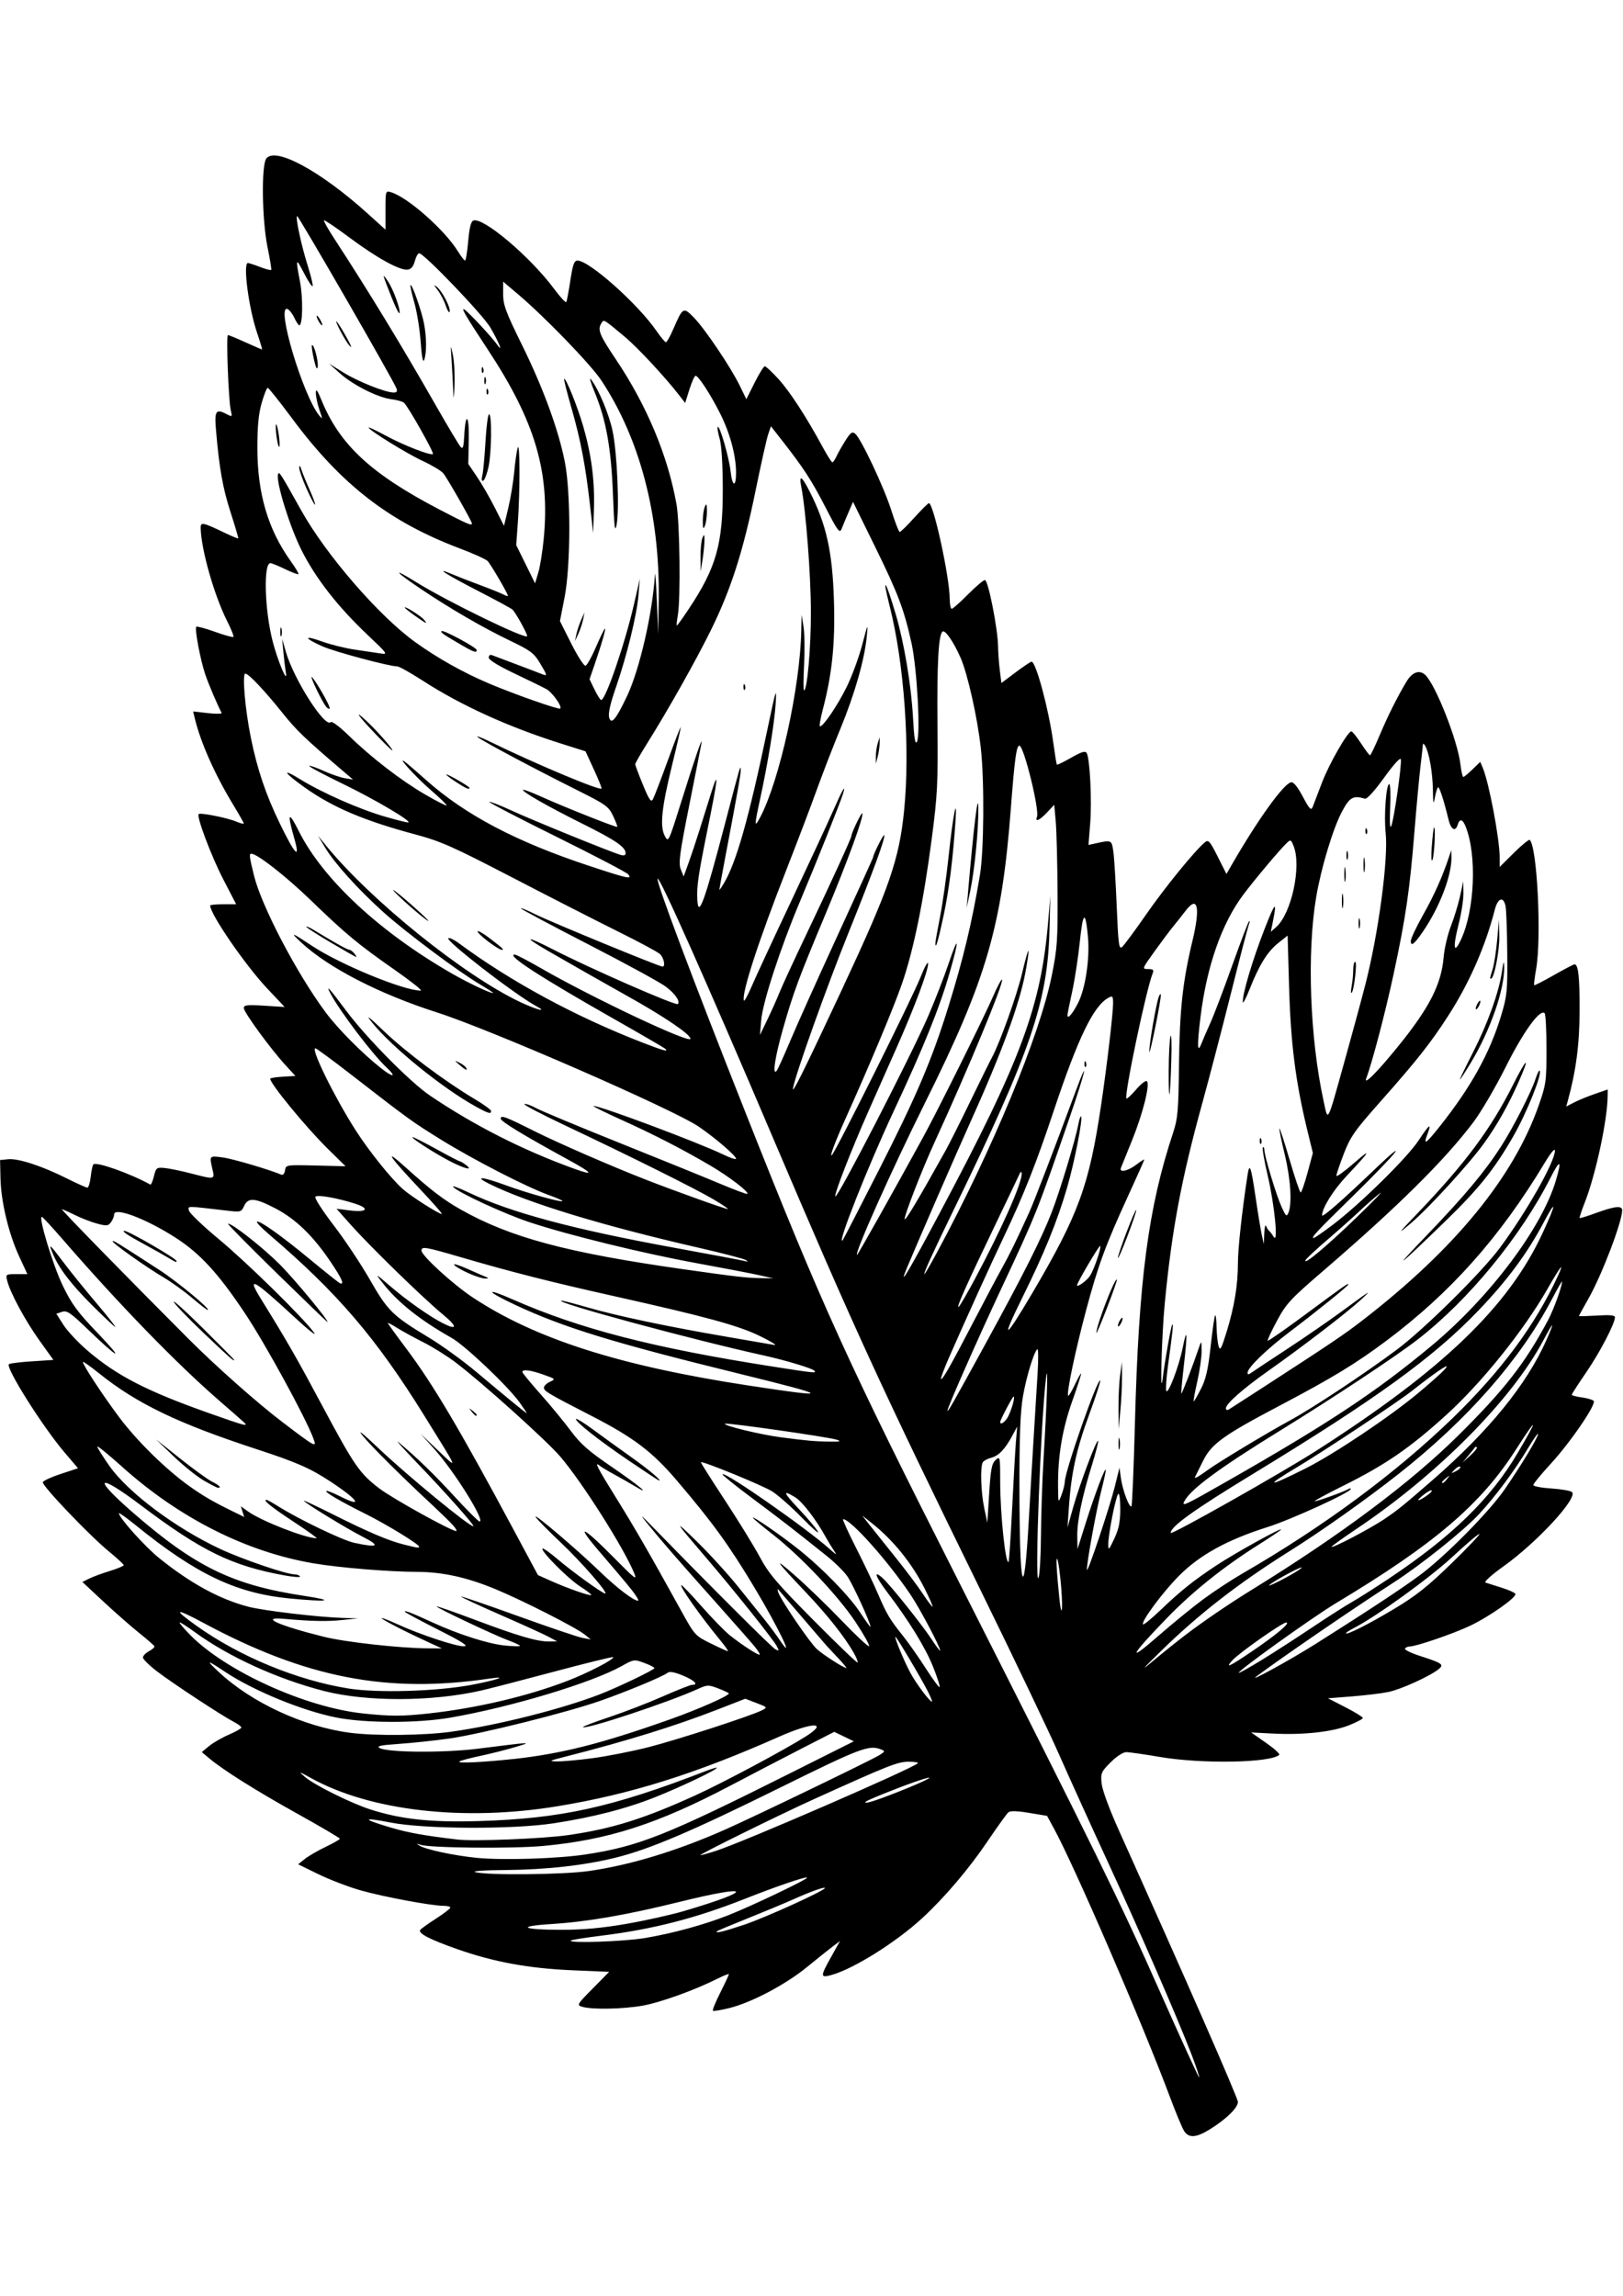 <?xml version="1.0" encoding="UTF-8" standalone="no"?>
<!-- Created with Inkscape (http://www.inkscape.org/) -->

<svg
   width="210mm"
   height="297mm"
   viewBox="0 0 210 297"
   version="1.1"
   id="svg5"
   sodipodi:docname="mint_leaves_logo.svg"
   inkscape:version="1.1.2 (0a00cf5339, 2022-02-04)"
   xmlns:inkscape="http://www.inkscape.org/namespaces/inkscape"
   xmlns:sodipodi="http://sodipodi.sourceforge.net/DTD/sodipodi-0.dtd"
   xmlns="http://www.w3.org/2000/svg"
   xmlns:svg="http://www.w3.org/2000/svg">
  <sodipodi:namedview
     id="namedview7"
     pagecolor="#ffffff"
     bordercolor="#111111"
     borderopacity="1"
     inkscape:pageshadow="0"
     inkscape:pageopacity="0"
     inkscape:pagecheckerboard="1"
     inkscape:document-units="mm"
     showgrid="false"
     inkscape:zoom="1.0998546"
     inkscape:cx="98.194798"
     inkscape:cy="538.70757"
     inkscape:window-width="2560"
     inkscape:window-height="1376"
     inkscape:window-x="0"
     inkscape:window-y="27"
     inkscape:window-maximized="1"
     inkscape:current-layer="layer1" />
  <defs
     id="defs2" />
  <g
     inkscape:label="Layer 1"
     inkscape:groupmode="layer"
     id="layer1">
    <path
       style="fill:#000000;stroke-width:0.311"
       d="m 153.213,275.676 c -0.25,-0.385 -1.081,-2.377 -1.847,-4.428 -3.603,-9.637 -12.352,-29.869 -15.044,-34.791 l -0.845,-1.545 -2.311,-0.386 c -1.568,-0.262 -2.433,-0.285 -2.691,-0.074 -0.208,0.173 -1.436,1.881 -2.728,3.795 -2.374,3.517 -5.579,7.283 -8.427,9.902 -3.41,3.135 -8.876,6.558 -11.729,7.345 -1.477,0.407 -1.479,0.217 -0.032,-2.37 l 1.132,-2.025 -0.899,0.674 c -0.494,0.371 -2.006,1.579 -3.358,2.684 -2.802,2.289 -7.181,4.602 -10.074,5.32 -1.083,0.269 -2.036,0.422 -2.117,0.34 -0.085,-0.085 0.35,-1.138 0.959,-2.347 0.609,-1.21 1.107,-2.275 1.107,-2.367 0,-0.096 -0.664,0.165 -1.476,0.573 -2.956,1.485 -7.369,3.075 -9.677,3.487 -2.52,0.45 -6.52,0.528 -7.8,0.154 -0.758,-0.221 -0.724,-0.281 1.343,-2.377 l 2.12,-2.15 -4.761,-0.203 c -5.652,-0.241 -10.172,-1.071 -14.901,-2.736 -3.538,-1.246 -5.061,-2.033 -4.788,-2.474 0.085,-0.144 1,-0.8 2.027,-1.462 1.027,-0.661 1.867,-1.307 1.869,-1.435 0.002,-0.129 -0.403,-0.233 -0.898,-0.233 -1.543,0 -7.82,-1.174 -10.75,-2.01 -1.538,-0.439 -3.976,-1.375 -5.419,-2.079 l -2.622,-1.282 0.863,-0.689 c 0.475,-0.378 1.69,-1.084 2.7,-1.566 1.01,-0.483 1.836,-0.957 1.836,-1.053 -2.13e-4,-0.096 -2.473,-1.552 -5.495,-3.233 -5.389,-2.998 -9.587,-5.637 -11.438,-7.191 l -0.932,-0.782 0.932,-0.773 c 0.512,-0.425 1.664,-1.089 2.558,-1.476 0.894,-0.387 1.628,-0.805 1.631,-0.928 0.003,-0.123 -0.435,-0.453 -0.973,-0.73 -1.554,-0.804 -8.016,-5.054 -9.974,-6.561 -0.982,-0.756 -1.787,-1.552 -1.787,-1.77 0,-0.218 0.353,-0.584 0.783,-0.815 0.432,-0.231 0.745,-0.517 0.699,-0.635 -0.043,-0.118 -0.937,-0.897 -1.979,-1.73 -1.042,-0.833 -3.119,-2.657 -4.617,-4.053 l -2.723,-2.538 0.888,-0.44 c 0.489,-0.242 1.692,-0.687 2.675,-0.986 0.982,-0.3 1.786,-0.638 1.784,-0.749 -0.001,-0.113 -0.856,-0.904 -1.899,-1.758 -2.522,-2.065 -8.712,-8.551 -8.57,-8.978 0.064,-0.186 1.113,-0.667 2.335,-1.069 l 2.222,-0.73 -1.76,-2.068 C 5.502,184.543 0.7,176.929 1.149,176.48 1.256,176.374 2.592,176.209 4.124,176.11 l 2.785,-0.181 -1.808,-2.52 c -1.833,-2.555 -3.783,-6.167 -4.17,-7.725 -0.208,-0.838 -0.185,-0.855 1.199,-0.855 H 3.541 L 2.472,162.515 C 1.116,159.582 0.131,155.457 0.062,152.427 l -0.053,-2.356 1.064,-0.106 c 1.308,-0.124 4.362,0.875 7.551,2.472 1.32,0.661 2.526,1.202 2.678,1.202 0.152,0 0.349,-0.636 0.437,-1.414 0.085,-0.777 0.24,-1.495 0.339,-1.593 0.383,-0.383 4.798,1.182 7.371,2.612 0.096,0.053 0.307,-0.429 0.466,-1.074 0.273,-1.107 0.35,-1.167 1.377,-1.071 0.598,0.053 2.128,0.371 3.399,0.699 3.143,0.812 3.112,0.819 2.79,-0.568 -0.403,-1.735 -0.41,-1.728 1.319,-1.498 1.295,0.172 5.95,1.539 7.615,2.236 0.205,0.085 0.409,-0.162 0.466,-0.564 0.096,-0.711 0.135,-0.716 3.966,-0.625 l 3.865,0.096 -2.313,-2.275 c -2.801,-2.756 -7.437,-8.396 -7.437,-9.048 0,-0.096 0.735,-0.212 1.631,-0.263 l 1.631,-0.096 -1.286,-1.398 c -1.913,-2.08 -5.394,-6.846 -5.394,-7.385 0,-0.395 0.418,-0.444 2.641,-0.305 l 2.641,0.165 -2.27,-2.413 c -2.841,-3.02 -7.361,-9.597 -7.361,-10.71 0,-0.096 0.757,-0.168 1.681,-0.168 h 1.681 l -1.651,-3.185 c -1.557,-3.003 -3.508,-8.172 -3.2,-8.48 0.21,-0.21 3.672,0.476 4.829,0.959 0.556,0.232 1.01,0.349 1.01,0.259 0,-0.085 -0.61,-1.166 -1.356,-2.395 -2.391,-3.939 -4.232,-8.076 -4.986,-11.203 l -0.216,-0.896 1.911,0.216 c 1.051,0.119 1.85,0.106 1.777,-0.032 -0.538,-1.011 -1.652,-3.622 -2.101,-4.921 -0.627,-1.815 -1.418,-5.979 -1.18,-6.216 0.085,-0.085 1.173,0.202 2.408,0.647 1.235,0.445 2.312,0.743 2.394,0.661 0.085,-0.085 -0.28,-0.995 -0.802,-2.03 -1.687,-3.343 -3.387,-9.326 -3.43,-12.077 -0.011,-0.783 0.253,-0.727 3.206,0.687 0.866,0.415 1.61,0.719 1.652,0.676 0.043,-0.043 -0.395,-1.54 -0.974,-3.326 -1.023,-3.16 -1.473,-5.68 -1.898,-10.628 -0.224,-2.606 -0.032,-2.874 1.483,-2.063 0.597,0.32 0.628,0.281 0.428,-0.543 -0.296,-1.22 -0.618,-9.743 -0.369,-9.743 0.111,0 1.126,0.42 2.257,0.932 1.131,0.512 2.098,0.932 2.15,0.932 0.053,0 -0.235,-0.965 -0.636,-2.146 -1.09,-3.204 -1.855,-9.04 -1.185,-9.04 0.122,0 0.825,0.23 1.56,0.511 0.736,0.281 1.387,0.456 1.448,0.388 0.064,-0.064 -0.15,-1.381 -0.468,-2.919 -0.718,-3.472 -0.822,-10.591 -0.169,-11.485 1.157,-1.582 7.052,1.62 13.174,7.157 l 2.253,2.037 v -2.527 c 0,-2.474 0.011,-2.522 0.699,-2.321 2.154,0.633 6.956,4.866 8.665,7.64 0.404,0.655 0.821,1.194 0.927,1.199 0.106,0.005 0.291,-1.119 0.411,-2.496 0.152,-1.739 0.355,-2.557 0.667,-2.676 1.257,-0.483 7.353,4.673 10.447,8.835 0.795,1.07 1.507,1.839 1.581,1.709 0.074,-0.13 0.31,-1.39 0.524,-2.8 0.315,-2.067 0.493,-2.563 0.925,-2.563 1.521,0 7.818,5.611 10.227,9.112 0.55,0.798 1.097,1.449 1.217,1.446 0.12,-0.003 0.546,-0.764 0.948,-1.691 1.236,-2.856 1.297,-2.89 2.65,-1.515 1.424,1.447 4.794,6.447 5.957,8.838 l 0.847,1.742 1.066,-2.131 c 0.586,-1.172 1.182,-2.131 1.324,-2.131 0.142,0 0.937,0.742 1.765,1.65 1.469,1.608 3.617,4.914 5.739,8.833 0.577,1.066 1.132,1.94 1.233,1.942 0.096,0.002 0.339,-0.339 0.529,-0.757 0.19,-0.419 0.711,-1.338 1.156,-2.042 0.68,-1.078 0.883,-1.22 1.277,-0.893 0.76,0.63 3.735,6.948 4.68,9.939 0.48,1.522 0.967,2.767 1.081,2.767 0.114,3.18e-4 0.966,-0.839 1.894,-1.864 0.928,-1.025 1.773,-1.864 1.877,-1.864 0.595,0 2.671,9.522 2.692,12.351 0.005,0.726 0.122,1.32 0.26,1.32 0.138,0 1.082,-0.838 2.097,-1.861 1.015,-1.024 2.006,-1.863 2.201,-1.864 0.416,-0.003 1.657,6.238 1.698,8.542 0.011,0.855 0.119,2.279 0.231,3.166 l 0.202,1.613 1.841,-1.38 c 1.012,-0.759 1.939,-1.38 2.06,-1.38 0.572,0 2.228,6.167 2.813,10.473 0.204,1.503 0.411,2.782 0.461,2.844 0.053,0.064 0.882,-0.342 1.851,-0.896 1.331,-0.761 1.82,-0.911 2.004,-0.613 0.418,0.675 0.694,6.133 0.461,9.083 l -0.223,2.817 1.046,-0.23 c 1.933,-0.423 1.952,-0.414 2.169,1.069 0.112,0.769 0.308,3.952 0.437,7.072 0.203,4.943 0.292,5.625 0.69,5.295 0.251,-0.208 1.666,-2.121 3.143,-4.249 2.432,-3.504 6.304,-8.253 7.588,-9.308 0.444,-0.365 0.636,-0.15 1.64,1.846 l 1.138,2.259 0.707,-1.225 c 3.383,-5.858 6.687,-10.449 7.655,-10.635 0.315,-0.064 0.837,0.576 1.515,1.849 0.874,1.64 1.073,1.847 1.282,1.334 0.136,-0.334 0.671,-1.732 1.188,-3.107 0.909,-2.415 3.343,-6.666 3.816,-6.666 0.128,0 0.687,0.696 1.244,1.548 0.557,0.851 1.082,1.549 1.168,1.551 0.085,0.002 0.64,-1.149 1.233,-2.558 1.053,-2.505 2.292,-4.983 3.485,-6.972 0.736,-1.227 1.657,-1.569 2.405,-0.892 1.335,1.208 4.215,8.503 4.578,11.595 0.106,0.897 0.271,1.632 0.368,1.632 0.096,0 0.63,-0.44 1.185,-0.979 l 1.01,-0.979 0.317,0.746 c 0.809,1.903 2.194,9.227 2.197,11.611 l 10e-4,1.233 1.856,-1.837 c 1.021,-1.01 1.939,-1.754 2.039,-1.654 0.962,0.961 1.534,12.619 0.821,16.697 -0.192,1.101 -0.307,2.044 -0.255,2.097 0.053,0.053 1.199,-0.534 2.548,-1.302 1.349,-0.769 2.551,-1.398 2.672,-1.398 0.494,0 0.672,1.637 0.657,6.059 -0.011,4.323 -0.463,7.734 -1.526,11.605 l -0.201,0.73 1.027,-0.532 c 0.564,-0.292 1.773,-0.788 2.685,-1.102 l 1.658,-0.571 -0.01,0.838 c -0.032,3.126 -1.545,10.167 -2.945,13.739 -0.423,1.081 -0.731,2.004 -0.682,2.052 0.053,0.053 1.032,-0.256 2.187,-0.675 2.381,-0.864 3.315,-0.957 3.315,-0.328 0,1.493 -2.612,8.343 -4.352,11.414 -0.682,1.204 -1.241,2.226 -1.241,2.271 0,0.043 1.048,0.011 2.33,-0.064 1.64,-0.106 2.33,-0.043 2.33,0.208 0,0.815 -1.94,4.544 -3.704,7.12 -1.039,1.517 -1.888,2.831 -1.888,2.921 0,0.085 0.576,0.241 1.281,0.336 0.704,0.096 1.405,0.296 1.556,0.448 0.399,0.399 -3.017,5.395 -5.614,8.212 -1.207,1.309 -2.195,2.514 -2.195,2.678 0,0.164 1.057,0.365 2.347,0.448 1.291,0.085 2.491,0.296 2.668,0.472 0.763,0.763 -4.514,6.482 -8.837,9.574 -1.618,1.158 -2.604,2.049 -2.355,2.129 0.236,0.074 1.161,0.368 2.056,0.651 0.895,0.283 1.705,0.639 1.799,0.792 0.254,0.411 -3.339,2.949 -5.877,4.15 -2.185,1.034 -6.965,2.671 -7.801,2.671 -0.237,0 -0.508,0.123 -0.601,0.273 -0.096,0.15 0.777,0.577 1.932,0.949 2.925,0.941 3.167,1.116 2.393,1.733 -1.151,0.918 -4.885,2.608 -6.486,2.934 -0.875,0.179 -2.989,0.435 -4.698,0.569 l -3.107,0.243 2.253,1.158 c 1.239,0.637 2.253,1.264 2.253,1.392 0,0.129 -0.804,0.553 -1.787,0.943 -2.171,0.861 -5.931,1.273 -9.788,1.074 l -2.874,-0.148 1.931,1.348 c 1.062,0.741 1.831,1.44 1.709,1.552 -1.129,1.04 -10.036,1.196 -15.447,0.271 -1.999,-0.342 -3.954,-0.622 -4.344,-0.622 -0.42,0 -1.245,0.536 -2.022,1.312 -1.227,1.227 -1.303,1.404 -1.177,2.723 0.085,0.839 0.985,3.3 2.232,6.067 8.587,19.077 15.409,34.638 15.409,35.15 0,0.74 -1.483,2.198 -3.556,3.497 -1.824,1.143 -2.789,1.217 -3.408,0.264 z m 0.887,-10.078 c -1.749,-4.56 -6.731,-16 -10.935,-25.109 -2.051,-4.443 -4.81,-10.525 -6.131,-13.516 -1.322,-2.991 -5.83,-12.428 -10.019,-20.973 -12.94,-26.396 -16.605,-34.378 -26.966,-58.723 -8.579,-20.159 -14.688,-33.879 -14.962,-33.605 -0.256,0.256 4.465,12.819 11.345,30.187 9.973,25.176 13.19,32.252 27.59,60.682 17.73,35.006 20.876,41.413 25.912,52.771 2.815,6.348 5.167,11.496 5.227,11.438 0.064,-0.053 -0.417,-1.476 -1.06,-3.153 z M 83.455,250.715 c 3.606,-0.607 7.625,-1.707 10.787,-2.952 3.039,-1.196 10.361,-4.694 10.187,-4.868 -0.163,-0.163 -4.004,1.15 -8.083,2.762 -6.369,2.517 -11.931,3.941 -18.627,4.766 -2.031,0.251 -3.767,0.529 -3.858,0.62 -0.376,0.376 6.887,0.128 9.594,-0.328 z m 12.799,-1.708 c 2.754,-0.921 10.481,-4.428 10.481,-4.758 0,-0.207 -1.846,0.457 -4.195,1.508 -1.026,0.459 -3.611,1.534 -5.746,2.39 -2.135,0.856 -3.941,1.615 -4.013,1.687 -0.333,0.333 0.832,0.053 3.472,-0.827 z m -15.255,-0.117 c 2.449,-0.421 5.85,-1.179 7.559,-1.684 9.234,-2.732 8.783,-3.495 -0.684,-1.155 -6.807,1.682 -11.901,2.563 -16.505,2.853 -4.611,0.29 -3.864,0.741 1.24,0.747 2.789,0.003 5.234,-0.218 8.389,-0.76 z m -4.849,-6.837 c 5.394,-0.766 11.442,-2.604 17.69,-5.374 3.872,-1.717 19.1,-9.068 20,-9.656 0.688,-0.449 0.698,-0.495 0.155,-0.709 -1.558,-0.612 -2.647,-0.199 -13.191,5.011 -11.335,5.6 -16.778,7.915 -21.14,8.991 -4.098,1.011 -8.946,1.556 -14.254,1.603 -2.908,0.021 -4.447,0.137 -3.884,0.28 1.646,0.419 11.333,0.322 14.623,-0.146 z m -0.331,-2.158 c 6.86,-1.055 10.349,-2.442 26.496,-10.536 l 8.164,-4.092 -1.267,-0.613 -1.267,-0.613 -4.101,2.101 c -2.256,1.156 -6.478,3.352 -9.383,4.882 -9.365,4.93 -15.791,6.999 -24.145,7.777 -3.992,0.371 -14.762,0.268 -15.936,-0.154 -0.522,-0.187 -0.539,-0.17 -0.112,0.107 0.78,0.506 4.47,1.296 7.413,1.588 3.375,0.334 10.532,0.108 14.137,-0.446 z m 16.815,-0.457 c 3.498,-1.121 25.427,-10.638 26.128,-11.339 0.106,-0.106 -0.432,-0.192 -1.195,-0.192 -1.409,0 -2.56,0.455 -12.232,4.834 -4.519,2.046 -15.019,7.225 -14.721,7.26 0.106,0.011 1.014,-0.24 2.02,-0.562 z m -19.146,-2.033 c 5.714,-0.826 9.767,-2.09 16.457,-5.133 3.563,-1.621 11.461,-5.834 14.319,-7.638 3.018,-1.905 0.869,-1.878 -3.466,0.043 -10.834,4.803 -19.143,7.414 -28.561,8.973 -12.154,2.013 -24.29,0.638 -31.99,-3.624 -1.62,-0.897 -1.663,-0.905 -0.781,-0.144 1.196,1.032 5.963,3.4 8.452,4.198 3.994,1.28 7.826,1.691 14.044,1.505 10.618,-0.317 17.21,-1.768 29.314,-6.453 0.812,-0.315 1.476,-0.511 1.476,-0.437 0,0.252 -4.498,2.401 -7.823,3.737 -3.801,1.528 -8.17,2.658 -13.305,3.443 -5.281,0.807 -16.68,0.755 -21.059,-0.096 -3.749,-0.728 -3.776,-0.479 -0.074,0.626 2.305,0.687 4.327,1.052 8.7,1.57 2.121,0.251 11.078,-0.106 14.292,-0.572 z m 42.847,-5.648 c 4.058,-1.612 5.332,-2.388 2.038,-1.241 -2.269,0.79 -6.111,2.336 -6.332,2.548 -0.443,0.425 1.162,-0.064 4.294,-1.307 z m -49.993,-4.186 c 6.307,-0.69 11.474,-1.996 20.351,-5.143 3.666,-1.3 7.612,-3.039 7.612,-3.355 0,-0.064 -0.611,-0.358 -1.357,-0.643 -1.296,-0.495 -1.418,-0.491 -2.719,0.096 -3.772,1.71 -14.452,5.247 -14.797,4.901 -0.064,-0.064 1.463,-0.645 3.396,-1.289 1.933,-0.643 5.047,-1.846 6.919,-2.673 1.872,-0.827 3.585,-1.503 3.806,-1.503 0.887,0 0.316,-0.575 -1.195,-1.203 -1.047,-0.435 -1.721,-0.562 -1.954,-0.368 -0.556,0.461 -5.291,2.434 -8.721,3.634 -4.394,1.537 -15.526,4.314 -19.574,4.885 -1.88,0.265 -4.801,0.576 -6.492,0.691 -2.387,0.163 -2.944,0.283 -2.491,0.536 1.046,0.586 8.355,0.637 12.711,0.085 7.212,-0.907 7.126,-0.903 4.816,-0.206 -1.111,0.335 -3.138,0.847 -4.505,1.137 -1.367,0.29 -2.59,0.619 -2.718,0.729 -0.294,0.256 3.082,0.096 6.912,-0.319 z m 10.36,-0.125 c 1.853,-0.247 5.069,-0.879 7.146,-1.406 3.765,-0.955 13.375,-4.077 14.759,-4.794 0.709,-0.368 0.69,-0.392 -0.724,-0.932 l -1.452,-0.555 -3.649,1.419 c -5.501,2.138 -11.755,4.072 -19.76,6.108 -1.989,0.506 -2.069,0.556 -0.932,0.581 0.684,0.011 2.759,-0.173 4.612,-0.42 z m -18.26,-3.429 c 5.904,-0.822 14.177,-2.903 19.124,-4.811 2.386,-0.921 7.107,-3.185 7.107,-3.409 0,-0.106 -0.594,-0.408 -1.32,-0.675 -1.295,-0.475 -1.351,-0.468 -2.901,0.403 -3.865,2.171 -14.328,5.321 -22.188,6.68 -4.229,0.731 -10.919,0.728 -14.693,-0.006 -4.369,-0.85 -10.745,-3.46 -14.424,-5.904 -2.43,-1.614 -2.569,-1.618 -0.866,-0.021 4.263,3.988 10.984,7.104 17.011,7.888 3.265,0.424 9.573,0.357 13.151,-0.141 z m -3.041,-2.344 c 6.209,-0.68 12.751,-2.21 17.931,-4.192 2.748,-1.051 6.237,-2.859 5.992,-3.105 -0.064,-0.064 -3.476,0.771 -7.573,1.864 -4.096,1.094 -8.353,2.197 -9.458,2.451 -6.353,1.458 -14.859,1.485 -20.383,0.064 -6.063,-1.559 -12.387,-4.451 -16.802,-7.684 -0.89,-0.652 -1.724,-1.185 -1.853,-1.185 -0.129,0 0.459,0.71 1.307,1.577 4.605,4.711 14.934,9.411 22.421,10.201 3.55,0.375 5.057,0.376 8.417,0.008 z m 64.659,-2.854 c -0.85,-1.683 -4.047,-7.069 -4.195,-7.069 -0.193,0 1.133,3.193 1.954,4.706 0.753,1.386 2.48,3.683 2.769,3.683 0.074,0 -0.162,-0.594 -0.528,-1.321 z m -59.198,-0.827 c 3.218,-0.589 5.141,-1.233 2.527,-0.847 -13.312,1.967 -23.796,-0.074 -37.086,-7.208 -3.691,-1.982 -3.993,-1.834 -0.837,0.411 5.579,3.969 12.949,7.009 19.591,8.081 3.723,0.601 11.273,0.392 15.804,-0.437 z m 59.864,-2.377 c -0.996,-2.488 -3.102,-5.917 -5.878,-9.571 -1.597,-2.103 -1.91,-3.038 -0.627,-1.878 0.997,0.903 5.048,5.967 6.309,7.888 0.614,0.935 1.117,1.597 1.117,1.469 0,-0.478 -2.615,-5.414 -3.821,-7.21 -2.952,-4.398 -7.765,-9.787 -8.741,-9.787 -0.112,0 0.631,1.643 1.65,3.651 1.018,2.008 2.303,4.699 2.853,5.981 1.162,2.704 1.526,3.317 3.256,5.477 0.702,0.876 2.034,2.776 2.961,4.222 0.927,1.446 1.729,2.521 1.782,2.39 0.053,-0.132 -0.335,-1.316 -0.861,-2.631 z m 49.545,-2.972 c 6.69,-4.224 11.069,-7.111 13.406,-8.839 3.314,-2.451 9.002,-8.204 11.035,-11.162 2.147,-3.123 4.3,-6.693 4.298,-7.127 -9.6e-4,-0.182 -0.587,0.648 -1.303,1.845 -1.731,2.894 -4.197,6.211 -6.336,8.521 -1.982,2.141 -7.566,6.604 -11.126,8.893 -4.887,3.142 -13.913,9.317 -17.603,12.043 -1.481,1.094 4.263,-2.048 7.629,-4.174 z m -16.933,-1.096 c 2.294,-1.755 5.732,-4.097 8.7,-5.925 11.395,-7.02 20.479,-13.81 26.654,-19.925 5.975,-5.917 8.647,-9.349 11.604,-14.902 0.748,-1.405 1.844,-4.43 1.814,-5.008 -0.005,-0.096 -0.6,0.945 -1.321,2.315 -4.11,7.81 -10.875,15.516 -19.798,22.554 -4.164,3.285 -9.987,7.411 -14.069,9.97 -6.685,4.191 -11.888,8.237 -16.829,13.089 -2.422,2.378 -2.533,2.527 -0.794,1.07 1.111,-0.931 2.928,-2.388 4.039,-3.238 z m 10.051,3.115 c 1.564,-0.962 4.451,-2.827 6.417,-4.143 1.965,-1.317 4.272,-2.791 5.127,-3.275 0.855,-0.485 3.022,-1.861 4.816,-3.059 8.138,-5.433 13.135,-10.306 16.614,-16.202 2.729,-4.624 2.614,-4.879 -0.21,-0.468 -4.558,7.118 -10.529,12.217 -23.246,19.851 -3.127,1.877 -13.117,9.045 -12.606,9.045 0.135,0 1.525,-0.787 3.089,-1.749 z m -54.962,-0.185 c -0.676,-0.722 -1.298,-1.386 -1.384,-1.476 -0.085,-0.085 -1.474,-1.701 -3.085,-3.581 -1.611,-1.88 -3.053,-3.558 -3.203,-3.728 -0.162,-0.184 -0.185,-0.053 -0.053,0.31 0.371,1.058 4.062,6.48 4.995,7.335 0.794,0.728 3.467,2.442 3.82,2.449 0.074,0.002 -0.411,-0.588 -1.087,-1.31 z m 53.545,-0.833 c 3.201,-2.171 5.051,-3.727 4.452,-3.744 -0.495,-0.011 -6.115,3.937 -6.998,4.921 -0.955,1.063 -0.334,0.776 2.546,-1.177 z m -51.559,0.085 c -1.169,-2.027 -3.366,-4.804 -5.994,-7.574 -4.138,-4.363 -4.512,-4.922 -1.571,-2.35 1.538,1.345 4.284,3.997 6.102,5.893 1.818,1.896 3.393,3.364 3.499,3.262 0.106,-0.106 -0.677,-1.5 -1.74,-3.107 -2.247,-3.394 -7.062,-8.491 -10.735,-11.361 -1.41,-1.102 -2.563,-2.071 -2.563,-2.154 0,-0.236 3.675,2.306 5.903,4.083 3.126,2.492 6.59,6.052 8.021,8.243 0.715,1.094 1.3,1.898 1.3,1.786 0,-0.507 -2.289,-5.502 -2.985,-6.513 -0.427,-0.621 -1.628,-1.809 -2.669,-2.641 -4.497,-3.595 -5.904,-4.685 -9.661,-7.484 -2.186,-1.629 -3.914,-3.022 -3.84,-3.096 0.352,-0.352 10.836,6.961 13.856,9.663 0.938,0.839 1.005,0.861 0.545,0.181 -0.288,-0.427 -0.755,-1.196 -1.036,-1.709 -1.23,-2.237 -3.034,-4.591 -3.943,-5.145 -1.71,-1.043 -1.586,-0.667 0.513,1.559 1.121,1.189 2.208,2.482 2.415,2.874 0.207,0.392 -0.729,-0.422 -2.079,-1.809 -1.351,-1.387 -3.085,-2.917 -3.854,-3.401 -1.226,-0.771 -9.02,-3.959 -9.211,-3.768 -0.043,0.043 1.352,2.242 3.094,4.894 1.741,2.652 3.78,5.966 4.53,7.365 1.162,2.166 2.189,3.375 6.939,8.169 3.066,3.094 5.639,5.562 5.717,5.484 0.074,-0.074 -0.17,-0.685 -0.553,-1.347 z m 45.272,-6.837 c 1.376,-1.016 3.683,-2.53 5.127,-3.364 10.41,-6.013 19.804,-12.957 27.13,-20.054 6.285,-6.088 10.727,-12.087 13.633,-18.409 0.915,-1.991 0.352,-1.288 -1.349,1.685 -3.091,5.402 -8.499,12.13 -13.112,16.314 -4.716,4.278 -7.855,6.433 -13.328,9.153 -2.017,1.002 -3.668,1.891 -3.668,1.975 0,0.149 3.794,-1.208 4.368,-1.563 0.161,-0.096 0.292,-0.106 0.292,-0.009 0,0.438 -7.684,3.955 -10.794,4.939 -5.182,1.641 -8.743,3.597 -11.398,6.261 -2.137,2.144 -5,6.007 -4.685,6.322 0.085,0.085 1.1,-0.746 2.254,-1.848 2.627,-2.51 4.268,-3.823 7.224,-5.778 2.358,-1.559 8.389,-4.906 8.389,-4.655 0,0.074 -1.293,0.949 -2.874,1.944 -4.553,2.863 -8.561,6.067 -11.91,9.522 -4.706,4.855 -5.245,5.922 -1.209,2.394 1.875,-1.639 4.535,-3.812 5.911,-4.828 z m -58.005,6.156 c -0.404,-0.5 -2.692,-3.101 -5.084,-5.782 -4.913,-5.506 -6.853,-7.739 -8.82,-10.155 -1.112,-1.366 -0.945,-1.245 0.908,0.656 7.663,7.862 15.139,15.318 15.626,15.584 0.516,0.281 0.533,0.243 0.186,-0.414 -0.449,-0.85 -5.615,-7.319 -8.969,-11.229 -4.292,-5.005 -4.512,-5.364 -1.46,-2.388 1.665,1.623 4.096,4.28 5.401,5.903 1.306,1.623 2.871,3.57 3.479,4.327 0.608,0.756 1.489,1.945 1.958,2.641 2.079,3.085 -0.203,-1.665 -3.223,-6.707 -3.335,-5.569 -5.464,-8.51 -10.123,-13.975 -3.169,-3.719 -5.582,-5.543 -11.046,-8.353 -5.69,-2.926 -6.13,-3.188 -6.132,-3.649 -9.57e-4,-0.217 0.349,-0.555 0.776,-0.749 0.758,-0.345 0.736,-0.37 -0.843,-0.926 -1.704,-0.601 -2.738,-0.728 -2.723,-0.338 0.005,0.129 1.062,1.416 2.35,2.862 1.287,1.446 3.046,3.58 3.907,4.742 1.257,1.695 2.301,2.615 5.278,4.649 3.523,2.407 5.327,3.907 3.037,2.526 -0.586,-0.353 -1.764,-1.024 -2.618,-1.49 -0.855,-0.466 -1.728,-0.99 -1.942,-1.164 -0.765,-0.623 -0.352,0.187 2.153,4.216 2.42,3.894 4.328,7.203 8.356,14.498 1.779,3.222 1.829,3.277 3.847,4.272 1.125,0.555 2.125,1.009 2.224,1.009 0.096,0 -0.367,-0.664 -1.034,-1.476 -2.531,-3.081 -5.207,-6.87 -4.999,-7.077 0.064,-0.064 1.225,1.155 2.588,2.701 1.363,1.546 3.024,3.251 3.691,3.788 1.492,1.201 3.718,2.644 3.871,2.508 0.064,-0.053 -0.218,-0.509 -0.622,-1.008 z M 81.378,188.966 c -3.9,-2.636 -7.087,-5.157 -6.837,-5.407 0.074,-0.074 1.058,0.533 2.175,1.36 1.117,0.827 3.291,2.398 4.832,3.491 2.382,1.689 4.172,3.191 3.719,3.12 -0.074,-0.011 -1.819,-1.164 -3.889,-2.563 z m -26.22,23.352 c -2.919,-1.34 -5.881,-2.874 -5.767,-2.988 0.053,-0.053 0.989,0.309 2.078,0.808 2.88,1.318 7.506,2.853 8.542,2.834 0.679,-0.011 -0.133,-0.537 -3.377,-2.177 -2.35,-1.188 -4.272,-2.226 -4.272,-2.306 0,-0.191 0.955,0.18 3.588,1.393 3.345,1.541 7.184,2.769 9.353,2.991 1.085,0.112 1.973,0.132 1.973,0.043 0,-0.085 -0.664,-0.4 -1.476,-0.697 -1.822,-0.669 -9.435,-4.271 -9.303,-4.403 0.053,-0.053 2.325,0.742 5.049,1.766 5.539,2.082 7.966,2.789 9.503,2.77 l 1.043,-0.011 -1.087,-0.585 c -0.598,-0.322 -3.421,-1.606 -6.273,-2.854 -2.852,-1.248 -5.141,-2.313 -5.087,-2.367 0.053,-0.053 3.366,1.081 7.36,2.523 3.994,1.441 7.752,2.714 8.35,2.828 l 1.087,0.207 -0.777,-0.63 c -1.111,-0.901 -8.007,-4.409 -11.586,-5.892 -3.651,-1.513 -6.809,-2.21 -10.073,-2.222 -3.703,-0.011 -10.058,-0.536 -13.4,-1.099 -8.719,-1.472 -17.405,-5.851 -24.83,-12.519 -1.752,-1.573 -3.185,-2.737 -3.185,-2.588 0,0.15 0.705,1.276 1.566,2.502 2.423,3.45 8.55,8.036 14.367,10.753 2.828,1.321 8.548,3.272 9.592,3.272 0.296,0 0.611,0.119 0.701,0.264 0.085,0.146 -0.846,0.085 -2.079,-0.144 -6.746,-1.228 -10.674,-3.149 -18.494,-9.044 -5.699,-4.296 -6.393,-3.717 -1.08,0.903 8.125,7.064 12.933,9.402 22.238,10.81 4.156,0.629 3.041,0.812 -1.972,0.324 -6.86,-0.668 -12.038,-3.129 -19.789,-9.406 -1.239,-1.004 -2.253,-1.73 -2.253,-1.615 0,0.571 3.35,4.307 5.201,5.8 4.05,3.267 7.848,5.337 11.557,6.298 2.005,0.52 9.161,1.362 12.292,1.447 l 1.864,0.053 -2.02,0.217 c -1.891,0.203 -4.036,0.161 -7.535,-0.151 -3.263,-0.291 -0.682,0.869 5.171,2.322 2.75,0.684 9.84,1.473 13.393,1.492 l 1.864,0.01 -2.02,-0.927 z m 125.242,-4.187 c 2.802,-1.68 4.344,-2.901 7.355,-5.828 2.096,-2.037 3.744,-3.769 3.663,-3.85 -0.085,-0.085 -1.656,1.251 -3.499,2.96 -2.978,2.761 -9.789,7.678 -12.751,9.206 -0.556,0.286 -1.01,0.583 -1.01,0.657 0,0.316 2.94,-1.165 6.242,-3.145 z m -43.083,-2.67 c -0.123,-1.576 -0.337,-3.219 -0.475,-3.651 -0.244,-0.764 -0.155,1.197 0.22,4.886 0.284,2.79 0.491,1.787 0.254,-1.235 z m -17.684,0.032 c -1.638,-3.264 -4.055,-6.253 -6.839,-8.458 l -1.243,-0.984 0.978,1.243 c 0.538,0.684 2.047,2.571 3.353,4.195 1.306,1.623 2.893,3.739 3.527,4.7 0.634,0.962 1.199,1.708 1.256,1.657 0.053,-0.053 -0.407,-1.109 -1.031,-2.353 z m -37.956,0.112 c -0.646,-0.812 -2.431,-2.928 -3.965,-4.704 -3.427,-3.965 -2.417,-3.589 1.774,0.66 2.722,2.76 2.992,2.961 2.548,1.895 -1.375,-3.299 -6.66,-11.631 -9.503,-14.982 -1.751,-2.064 -10.169,-9.638 -13.601,-12.237 -1.087,-0.823 -2.967,-1.995 -4.178,-2.605 -1.211,-0.61 -2.734,-1.445 -3.384,-1.855 -0.65,-0.41 -1.182,-0.688 -1.182,-0.616 0,0.074 1.086,1.576 2.414,3.344 3.41,4.54 6.868,10.374 13.767,23.227 l 3.238,6.032 1.709,0.763 c 2.147,0.959 5.036,1.97 5.189,1.817 0.064,-0.064 -0.585,-0.566 -1.441,-1.115 -1.575,-1.011 -5.155,-4.614 -4.869,-4.9 0.085,-0.085 0.966,0.535 1.958,1.379 1.89,1.609 5.812,4.44 6.151,4.44 0.478,0 -3.051,-4.054 -5.747,-6.601 -1.623,-1.534 -3.083,-3.018 -3.243,-3.298 -0.385,-0.672 5.255,4.116 8.215,6.973 2.263,2.184 4.448,3.859 5.035,3.859 0.158,0 -0.24,-0.664 -0.887,-1.476 z M 61.022,182.612 c -0.386,-0.493 -0.375,-0.504 0.117,-0.117 0.299,0.235 0.544,0.479 0.544,0.544 0,0.256 -0.255,0.096 -0.661,-0.426 z m 107.396,20.177 c -0.153,-0.153 -4.202,2.07 -4.202,2.308 0,0.085 0.975,-0.365 2.166,-1.008 1.191,-0.643 2.107,-1.229 2.036,-1.3 z m -33.73,-4.098 c 0.021,-2.649 0.161,-6.983 0.319,-9.632 0.48,-8.08 0.64,-13.255 0.33,-10.719 -0.672,5.48 -1.478,26.86 -0.973,25.789 0.162,-0.342 0.307,-2.789 0.325,-5.437 z m -1.57,-2.075 c 0.191,-3.387 0.483,-8.326 0.647,-10.975 0.165,-2.649 0.387,-6.284 0.495,-8.078 0.108,-1.794 0.085,-3.158 -0.043,-3.03 -0.468,0.451 -1.404,3.528 -1.856,6.1 -0.33,1.875 -0.458,5.015 -0.458,11.218 0,14.007 0.567,16.228 1.215,4.766 z m 11.157,-4.432 0.576,-2.313 0.189,1.38 c 0.208,1.52 1.094,3.875 1.358,3.611 0.096,-0.096 0.296,-4.966 0.452,-10.831 0.493,-18.502 1.719,-27.792 4.952,-37.539 0.592,-1.784 0.679,-2.818 0.748,-8.855 0.085,-7.008 0.486,-10.719 1.734,-15.889 1.043,-4.32 0.701,-5.972 -0.826,-3.988 -0.491,0.639 -1.251,1.597 -1.688,2.13 -0.437,0.533 -1.522,1.982 -2.411,3.221 -1.598,2.225 -1.607,2.253 -0.804,2.253 0.652,0 0.77,0.108 0.593,0.544 -0.839,2.068 -3.732,15.87 -3.398,16.204 0.074,0.074 0.645,-0.455 1.265,-1.179 0.62,-0.724 1.243,-1.201 1.384,-1.06 0.422,0.422 -0.522,4.185 -1.908,7.61 -0.713,1.762 -1.367,3.379 -1.452,3.593 -0.265,0.665 0.886,0.431 1.98,-0.404 0.572,-0.436 1.04,-0.732 1.04,-0.659 0,0.074 -0.923,2.142 -2.05,4.599 -2.98,6.493 -3.946,9.124 -5.516,15.03 -1.388,5.22 -2.528,10.671 -2.283,10.916 0.074,0.074 0.456,-0.569 0.86,-1.419 0.403,-0.849 0.772,-1.507 0.819,-1.46 0.043,0.043 -0.472,1.661 -1.154,3.587 -1.299,3.673 -1.872,7.127 -1.834,11.057 0.021,2.163 0.021,2.169 0.44,1.087 0.231,-0.598 0.429,-1.4 0.442,-1.783 0.053,-1.438 4.237,-13.371 4.574,-13.034 0.074,0.074 -0.57,2.064 -1.436,4.417 -1.643,4.465 -2.308,7.505 -2.616,11.953 l -0.183,2.641 0.745,-2.641 c 0.841,-2.98 3.015,-8.766 3.217,-8.564 0.074,0.074 -0.298,1.519 -0.825,3.213 -1.269,4.085 -1.907,7.209 -1.873,9.177 l 0.032,1.611 1.077,-3.418 c 1.154,-3.663 2.557,-7.362 2.582,-6.808 0.008,0.186 -0.266,1.438 -0.609,2.782 -0.644,2.519 -1.882,9.355 -1.833,10.119 0.043,0.602 2.943,-8.076 3.645,-10.891 z m 0.445,-5.455 c 0.003,-0.684 0.064,-0.927 0.141,-0.54 0.074,0.387 0.074,0.946 -0.006,1.243 -0.074,0.298 -0.138,-0.021 -0.135,-0.703 z m 0.002,-4.505 c -0.011,-1.453 0.085,-3.41 0.217,-4.35 l 0.236,-1.709 0.003,2.02 c 0.002,1.111 -0.096,3.068 -0.217,4.35 l -0.22,2.33 z m -2.863,-9.787 c -0.021,-0.91 2.387,-7.178 2.657,-6.909 0.053,0.053 -0.522,1.698 -1.277,3.657 -0.755,1.959 -1.376,3.422 -1.38,3.251 z m 2.791,-0.932 c 0,-0.171 0.135,-0.521 0.301,-0.777 0.166,-0.256 0.301,-0.326 0.301,-0.155 0,0.171 -0.135,0.521 -0.301,0.777 -0.166,0.256 -0.301,0.326 -0.301,0.155 z m 1e-4,-8.781 c -0.011,-0.502 2.217,-6.341 2.364,-6.193 0.064,0.064 -0.444,1.567 -1.122,3.348 -0.678,1.78 -1.237,3.061 -1.242,2.846 z m 6.571,-24.309 c 0.004,-1.965 0.108,-3.923 0.233,-4.35 0.124,-0.427 0.169,1.041 0.096,3.262 -0.159,5.14 -0.341,5.735 -0.333,1.087 z m -2.512,-2.353 c -0.043,-0.854 0.905,-6.313 1.229,-7.115 0.154,-0.38 0.255,-0.444 0.255,-0.164 -6.4e-4,0.823 -1.454,7.948 -1.484,7.279 z m -17.755,59.202 c 0.18,-3.668 0.401,-7.579 0.492,-8.689 l 0.166,-2.02 -0.668,1.243 c -0.911,1.694 -1.743,2.549 -2.72,2.795 -0.452,0.114 -0.926,0.37 -1.053,0.57 -0.359,0.564 -0.256,3.892 0.184,5.956 l 0.398,1.864 0.236,-3.781 c 0.196,-3.143 0.336,-3.872 0.831,-4.32 0.584,-0.528 0.595,-0.471 0.596,2.849 8.5e-4,4.164 0.691,10.723 1.086,10.328 0.064,-0.064 0.271,-3.126 0.451,-6.794 z m 13.997,-0.085 c 0,-1.253 -0.116,-2.079 -0.267,-1.911 -0.328,0.362 -1.288,5.229 -1.283,6.509 0.003,0.843 0.074,0.772 0.777,-0.73 0.595,-1.28 0.774,-2.169 0.774,-3.868 z m -90.726,4.903 c 0,-0.3 -4.176,-2.858 -6.836,-4.187 -3.372,-1.685 -5.348,-2.836 -5.172,-3.012 0.074,-0.074 0.847,0.22 1.713,0.659 3.13,1.586 2.498,0.541 -1.114,-1.841 -2.668,-1.76 -4.4,-2.521 -9.59,-4.218 -10.168,-3.323 -15.539,-5.907 -20.403,-9.816 -1.153,-0.927 -2.097,-1.59 -2.097,-1.473 0,0.398 2.57,4.31 4.712,7.171 2.293,3.064 6.107,6.8 9.115,8.929 1.833,1.298 3.026,1.987 5.698,3.292 l 1.348,0.658 -0.219,-0.688 -0.219,-0.689 0.952,0.678 c 1.738,1.238 7.422,3.454 8.857,3.454 0.145,0 -1.201,-0.965 -2.992,-2.146 -2.908,-1.917 -4.033,-2.826 -3.496,-2.826 0.096,0 0.747,0.358 1.441,0.796 2.688,1.697 8.394,4.442 9.908,4.767 3.131,0.672 3.466,0.429 1.092,-0.788 -2.189,-1.123 -7.612,-4.444 -7.612,-4.663 0,-0.064 1.643,0.706 3.651,1.713 4.642,2.327 7.285,3.455 9.243,3.946 1.864,0.468 2.02,0.489 2.02,0.281 z m -27.881,-8.568 c -0.894,-0.522 -2.642,-1.927 -3.884,-3.123 l -2.257,-2.175 3.107,2.473 c 1.709,1.36 3.561,2.702 4.117,2.983 0.963,0.486 1.281,0.812 0.777,0.798 -0.129,-0.004 -0.965,-0.434 -1.86,-0.956 z m 152.785,5 c 1.79,-1.215 2.338,-1.659 6.184,-5.002 7.314,-6.357 12.239,-12.411 14.79,-18.179 1.109,-2.508 0.943,-2.488 -0.405,0.053 -4.077,7.678 -13.629,17.32 -24.154,24.382 -1.788,1.2 -3.252,2.25 -3.252,2.334 0,0.271 5.079,-2.392 6.836,-3.585 z m -8.855,-8.811 c 16.416,-10.498 24.902,-18.654 29.319,-28.179 1.779,-3.835 1.855,-4.613 0.134,-1.367 -2.131,4.02 -4.738,7.534 -8.481,11.43 -5.793,6.032 -13.172,11.378 -29.025,21.028 -7.767,4.728 -10.745,6.861 -10.745,7.695 0,0.342 14.242,-7.694 18.798,-10.608 z m -111.722,9.548 c -0.415,-0.45 -1.522,-1.533 -2.462,-2.407 -4.055,-3.77 -7.918,-7.606 -9.112,-9.048 -0.843,-1.018 -0.139,-0.467 2.043,1.601 3.734,3.537 11.658,10.051 12.227,10.051 0.277,0 -3.659,-4.428 -7.313,-8.226 -1.805,-1.876 -2.862,-3.059 -2.349,-2.63 2.401,2.011 4.577,4.123 7.266,7.05 1.609,1.752 3.046,3.185 3.195,3.185 0.799,0 -3.286,-6.526 -5.901,-9.428 l -1.725,-1.913 2.281,2.175 c 2.608,2.487 2.716,2.758 -1.792,-4.505 -6.267,-10.096 -11.234,-15.897 -20.095,-23.468 -0.951,-0.812 -1.658,-1.548 -1.571,-1.635 0.259,-0.259 3.2,1.829 6.954,4.939 1.938,1.606 3.651,2.966 3.806,3.023 0.609,0.224 0.214,-0.652 -1.306,-2.891 -2.225,-3.279 -4.442,-5.42 -7.015,-6.772 -2.661,-1.398 -3.582,-1.475 -4.099,-0.341 -0.355,0.78 -0.454,0.809 -2.069,0.621 -5.593,-0.652 -5.187,-0.65 -5.066,-0.021 0.064,0.318 1.788,1.97 3.838,3.671 3.7,3.071 11.077,10.315 12.361,12.138 0.369,0.523 -0.794,-0.403 -2.584,-2.058 -5.295,-4.895 -6.198,-5.389 -4.326,-2.367 3.395,5.481 4.658,7.681 7.926,13.8 4.174,7.816 4.868,8.822 7.429,10.769 1.724,1.31 9.265,5.488 9.928,5.501 0.158,0.003 -0.053,-0.362 -0.466,-0.812 z M 35.755,164.65 c -3.58,-3.494 -6.394,-6.353 -6.254,-6.353 0.592,0 4.502,3.08 6.701,5.278 1.897,1.897 6.539,7.513 6.154,7.444 -0.053,-0.009 -3.021,-2.875 -6.601,-6.369 z m 122.974,27 c 13.234,-7.55 19.285,-11.556 26.46,-17.522 7.535,-6.264 14.289,-15.231 16.122,-21.403 0.806,-2.714 0.56,-2.83 -0.708,-0.332 -3.851,7.588 -10.57,15.772 -17.123,20.857 -2.871,2.227 -10.88,7.529 -18.021,11.929 -7.635,4.704 -11.344,7.437 -12.179,8.973 -0.449,0.825 -0.12,0.674 5.449,-2.503 z m 26.149,1.634 c 0.342,-0.264 0.482,-0.483 0.31,-0.487 -0.171,-0.005 -0.73,0.348 -1.243,0.783 -0.955,0.811 -0.188,0.568 0.932,-0.296 z m -15.958,-3.315 c 3.699,-1.858 10.91,-6.685 14.615,-9.782 5.302,-4.434 4.698,-4.624 -0.831,-0.262 -1.868,1.474 -11.391,7.799 -14.836,9.855 -4.363,2.603 -3.914,2.684 1.053,0.189 z m 18.328,1.341 c 0.386,-0.493 0.375,-0.504 -0.117,-0.117 -0.299,0.235 -0.543,0.479 -0.543,0.544 0,0.256 0.255,0.096 0.661,-0.426 z m -30.955,-1.159 c 1.386,-1.009 7.723,-4.828 10.564,-6.366 2.901,-1.571 9.607,-6.007 13.826,-9.145 3.553,-2.643 11.013,-10.008 13.405,-13.235 3.449,-4.653 7.102,-11.111 7.102,-12.555 0,-0.36 -0.532,0.273 -1.297,1.545 -5.826,9.683 -12.196,16.837 -20.552,23.084 -3.935,2.942 -6.987,4.795 -13.83,8.397 -7.196,3.788 -8.763,4.918 -9.835,7.09 -0.489,0.991 -0.957,1.928 -1.039,2.082 -0.178,0.335 0.377,0.032 1.656,-0.896 z m 32.643,-0.402 c -0.106,-0.106 -0.431,0.064 -0.726,0.372 -0.512,0.537 -0.504,0.545 0.189,0.189 0.399,-0.205 0.64,-0.457 0.536,-0.561 z m 2.153,-2.508 c -0.085,-0.085 -0.187,-0.096 -0.23,-0.021 -0.043,0.074 -0.426,0.549 -0.854,1.062 l -0.776,0.932 1.006,-0.91 c 0.553,-0.501 0.937,-0.978 0.854,-1.062 z M 40.533,186.048 c -1.067,-2.807 -6.173,-12.144 -8.803,-16.099 -3.458,-5.2 -5.851,-7.806 -9.055,-9.86 -3.819,-2.449 -7.909,-3.986 -7.909,-2.973 0,0.242 -0.182,0.691 -0.405,0.995 -0.359,0.491 -0.562,0.512 -1.787,0.186 -0.76,-0.202 -2.057,-0.704 -2.883,-1.116 -0.826,-0.411 -1.586,-0.748 -1.689,-0.748 -0.17,0 8.139,8.502 16.395,16.776 3.523,3.531 8.881,8.28 12.118,10.742 4.367,3.321 4.511,3.397 4.017,2.098 z M 26.466,172.555 c -1.999,-1.898 -3.787,-3.751 -3.972,-4.117 -0.185,-0.366 1.495,1.15 3.736,3.369 2.24,2.219 4.073,4.072 4.073,4.117 0,0.238 -0.497,-0.199 -3.836,-3.369 z m -1.615,-4.649 c -1.018,-0.866 -2.69,-2.069 -3.715,-2.672 -2.239,-1.316 -6.729,-4.507 -6.568,-4.668 0.113,-0.113 0.536,0.148 6.01,3.696 2.389,1.548 6.762,5.166 6.293,5.205 -0.096,0.008 -1.001,-0.695 -2.02,-1.561 z m -3.094,-5.205 c -0.512,-0.31 -1.911,-1.095 -3.107,-1.743 -2.12,-1.149 -2.979,-1.729 -2.557,-1.729 0.547,0 6.752,3.594 6.752,3.912 0,0.2 -0.096,0.162 -1.087,-0.439 z m 86.531,23.555 c -1.019,-0.349 -14.317,-2.25 -14.495,-2.073 -0.234,0.234 4.582,1.404 7.193,1.748 3.411,0.449 4.39,0.536 6.369,0.566 1.322,0.021 1.533,-0.032 0.932,-0.24 z m -76.755,-2.286 c -0.25,-0.234 -1.643,-1.455 -3.096,-2.714 -5.568,-4.825 -12.98,-12.455 -20.34,-20.94 -1.334,-1.538 -2.533,-2.839 -2.665,-2.89 -0.547,-0.215 1.394,6.212 2.681,8.877 1.17,2.422 1.896,3.407 4.566,6.197 3.536,3.695 2.739,3.38 -1.305,-0.516 -2.262,-2.18 -2.714,-2.487 -3.349,-2.275 l -0.733,0.244 0.906,1.428 c 0.499,0.786 1.888,2.274 3.09,3.308 3.804,3.274 7.732,5.293 15.908,8.177 4.617,1.629 5.006,1.728 4.339,1.104 z M 12.005,168.938 c -2.849,-2.838 -4.401,-4.876 -5.208,-6.839 -0.556,-1.353 -0.418,-1.227 1.627,1.479 0.84,1.111 2.681,3.383 4.094,5.049 1.412,1.666 2.488,3.029 2.392,3.029 -0.096,0 -1.404,-1.223 -2.905,-2.719 z m 118.448,14.292 c 0.482,-0.957 0.917,-2.563 0.695,-2.563 -0.139,0 -1.731,3.023 -1.731,3.288 0,0.461 0.677,-0.011 1.035,-0.725 z m -63.218,-1.797 c -1.526,-2.124 -7.053,-7.369 -8.814,-8.363 -4.099,-2.314 -6.962,-4.595 -8.914,-7.102 -1.005,-1.29 -0.995,-1.286 0.998,0.431 2.094,1.803 5.024,3.869 6.735,4.748 1.973,1.014 1.994,0.491 0.043,-1.116 -2.493,-2.056 -9.354,-8.735 -11.845,-11.53 l -1.896,-2.127 1.73,0.216 c 2.238,0.28 2.626,-0.255 0.642,-0.886 -2.343,-0.744 -4.825,-1.176 -5.112,-0.889 -0.145,0.145 0.91,1.792 2.344,3.659 1.434,1.867 3.549,5.041 4.7,7.052 2.333,4.075 2.944,4.675 7.672,7.527 1.652,0.996 4.431,3.012 6.175,4.48 3.652,3.073 6.314,5.252 6.454,5.286 0.053,0.011 -0.358,-0.61 -0.914,-1.385 z m 60.37,-7.757 c 4.797,-8.755 7.184,-13.503 8.486,-16.878 1.079,-2.795 3.056,-9.33 3.436,-11.354 0.12,-0.637 0.277,-1.098 0.351,-1.025 0.26,0.26 -0.864,6 -1.806,9.216 -1.309,4.468 -2.942,8.471 -5.874,14.398 -2.77,5.599 -2.187,5.291 1.349,-0.713 6.011,-10.207 7.376,-13.937 8.927,-24.378 0.758,-5.103 1.547,-11.818 1.547,-13.162 0,-0.909 -0.064,-0.988 -0.591,-0.706 -1.933,1.034 -3.923,5.141 -7.084,14.617 -2.281,6.838 -3.889,10.898 -6.461,16.314 -1.76,3.706 -4.72,10.22 -7.043,15.498 -0.668,1.518 -1.156,2.817 -1.086,2.888 0.176,0.176 1.224,-1.669 4.265,-7.512 1.423,-2.734 3.056,-5.81 3.629,-6.836 0.973,-1.741 1.748,-3.328 3.494,-7.146 0.636,-1.391 3.202,-8.077 6.081,-15.846 1.719,-4.639 1.195,-2.36 -0.772,3.355 -4.243,12.328 -4.33,12.548 -8.889,22.278 -2.982,6.365 -6.99,15.443 -6.968,15.783 0.021,0.284 0.524,-0.606 5.01,-8.792 z m 12.711,-36.068 c 0.011,-0.361 0.085,-0.436 0.188,-0.188 0.085,0.224 0.074,0.492 -0.021,0.595 -0.106,0.106 -0.176,-0.085 -0.163,-0.408 z m 22.657,42.17 c 9.445,-6.119 10.898,-7.099 13.36,-9.001 11.92,-9.214 19.52,-18.494 22.774,-27.812 0.938,-2.683 0.994,-3.096 0.994,-7.247 2.1e-4,-2.421 -0.109,-4.511 -0.243,-4.645 -0.592,-0.592 -2.757,2.399 -5.032,6.953 -1.303,2.608 -3.186,5.823 -4.184,7.146 -3.721,4.933 -9.761,10.912 -19.436,19.238 -4.254,3.661 -4.776,4.225 -5.979,6.46 -0.725,1.347 -1.262,2.505 -1.194,2.573 0.064,0.064 2.269,-1.465 4.891,-3.408 5.025,-3.722 5.544,-4.086 5.544,-3.878 0,0.184 -3.967,3.391 -7.54,6.096 -3.071,2.325 -5.51,4.688 -5.51,5.339 0,0.234 0.133,0.255 0.388,0.064 0.214,-0.162 2.276,-1.529 4.583,-3.04 2.307,-1.51 5.523,-3.721 7.146,-4.914 3.928,-2.884 4.12,-3 2.486,-1.497 -1.74,1.6 -7.51,6.029 -11.736,9.008 -3.449,2.432 -5.664,4.379 -5.664,4.979 0,0.221 0.161,0.28 0.388,0.14 0.214,-0.131 1.996,-1.279 3.962,-2.552 z m 21.575,-19.911 c 4.962,-5.163 7.569,-8.279 9.693,-11.584 1.551,-2.415 3.891,-7.003 4.451,-8.728 0.212,-0.653 0.444,-1.126 0.518,-1.053 0.376,0.376 -1.661,5.459 -3.403,8.492 -2.46,4.282 -4.478,6.803 -8.802,10.994 -6.255,6.062 -7.091,6.701 -2.456,1.879 z m -1.062,-2.985 c 6.089,-6.363 9.399,-10.815 12.255,-16.484 1.871,-3.713 2.303,-3.93 0.719,-0.359 -1.303,2.935 -2.76,5.518 -4.425,7.84 -1.89,2.636 -7.155,8.391 -9.517,10.401 -1.8,1.532 -1.707,1.397 0.968,-1.398 z m -28.089,22.78 c 0.637,-1.257 0.921,-2.503 1.25,-5.491 0.234,-2.126 0.495,-3.934 0.579,-4.019 0.085,-0.085 0.168,0.604 0.185,1.529 0.021,0.926 0.135,2.033 0.262,2.46 0.196,0.659 0.354,0.375 1.044,-1.864 1.001,-3.252 1.454,-6.005 1.457,-8.864 0.002,-1.895 0.526,-6.705 1.234,-11.331 0.274,-1.791 0.455,-1.281 1.1,3.107 0.289,1.965 0.637,4.062 0.774,4.661 l 0.248,1.087 0.053,-1.398 c 0.032,-0.769 0.136,-1.188 0.234,-0.932 0.096,0.256 0.273,0.536 0.39,0.621 0.117,0.085 0.384,0.435 0.592,0.777 0.63,1.033 0.117,-4.165 -0.791,-8.021 -0.436,-1.848 -0.707,-3.444 -0.605,-3.547 0.106,-0.106 0.187,0.032 0.187,0.296 0,0.77 1.533,5.854 2.227,7.388 0.554,1.223 0.665,1.32 0.89,0.777 0.495,-1.198 0.292,-4.38 -0.483,-7.58 -0.431,-1.777 -0.737,-3.276 -0.679,-3.333 0.053,-0.053 0.654,1.782 1.327,4.085 0.673,2.303 1.313,4.188 1.423,4.188 0.109,0 0.509,-1.148 0.888,-2.551 l 0.689,-2.551 -0.65,-2.653 c -1.589,-6.496 -2.219,-11.421 -2.434,-19.033 l -0.182,-6.437 -1.201,0.951 c -1.4,1.109 -2.476,2.837 -3.707,5.958 -0.486,1.23 -0.888,1.98 -0.893,1.667 -0.021,-1.132 1.257,-5.416 2.796,-9.373 1.428,-3.671 1.682,-3.859 1.05,-0.777 l -0.223,1.087 0.702,-0.621 c 1.99,-1.762 3.302,-7.913 2.24,-10.501 -0.344,-0.839 -0.376,-0.849 -0.935,-0.31 -0.892,0.858 -4.126,4.71 -5.557,6.617 -2.789,3.717 -4.732,9.252 -5.535,15.769 -0.471,3.826 -0.431,4.915 0.129,3.46 0.157,-0.408 0.665,-1.581 1.129,-2.606 0.465,-1.026 1.736,-4.368 2.826,-7.427 1.09,-3.06 2.076,-5.646 2.191,-5.748 0.115,-0.106 0.096,0.096 -0.032,0.436 -0.132,0.342 -1.187,4.396 -2.344,9.01 -1.157,4.614 -2.818,10.976 -3.69,14.137 -2.697,9.777 -3.941,16.427 -4.848,25.916 -0.394,4.12 -0.627,12.605 -0.266,9.66 0.281,-2.282 1.088,-6.836 1.238,-6.984 0.17,-0.167 0.085,0.67 -0.542,5.275 -0.198,1.453 -0.306,2.916 -0.241,3.252 0.154,0.797 1.652,-3.076 2.139,-5.529 0.566,-2.848 0.638,-1.912 0.167,2.139 -0.237,2.041 -0.393,3.75 -0.347,3.797 0.074,0.074 1.494,-3.621 2.295,-5.989 0.306,-0.905 0.316,-0.892 0.332,0.466 0.009,0.769 -0.244,2.552 -0.563,3.962 -0.319,1.41 -0.527,2.563 -0.463,2.563 0.064,0 0.487,-0.731 0.941,-1.626 z m 7.6,-32.112 c 0.011,-0.362 0.085,-0.436 0.188,-0.188 0.085,0.224 0.074,0.492 -0.021,0.595 -0.106,0.106 -0.176,-0.085 -0.163,-0.408 z m -67.292,30.176 c -16.328,-4.008 -22.796,-5.994 -29.023,-8.91 -3.823,-1.79 -4.067,-2.355 -0.302,-0.698 8.629,3.794 18.147,6.251 33.556,8.661 5.591,0.875 5.805,0.895 5.385,0.51 -0.333,-0.305 -3.779,-1.338 -6.354,-1.905 -9.356,-2.059 -27.622,-7.005 -26.301,-7.122 0.146,-0.011 1.683,0.388 3.418,0.89 3.747,1.085 10.431,2.494 17.89,3.769 2.979,0.509 5.775,0.993 6.214,1.074 0.439,0.085 -0.381,-0.429 -1.822,-1.136 -2.822,-1.382 -6.912,-2.5 -19.129,-5.23 -7.974,-1.782 -13.146,-3.096 -19.534,-4.966 -4.676,-1.368 -5.167,-1.452 -5.167,-0.884 0,0.655 4.096,4.395 6.68,6.099 8.107,5.345 18.984,8.816 35.576,11.352 11.048,1.689 10.861,1.43 -1.087,-1.503 z M 60.558,164.684 c -0.875,-0.398 -1.685,-0.876 -1.801,-1.063 -0.116,-0.187 0.671,0.053 1.746,0.536 1.076,0.482 2.166,0.957 2.422,1.057 0.335,0.13 0.291,0.183 -0.155,0.187 -0.342,0.004 -1.337,-0.319 -2.212,-0.716 z m 65.59,0.759 c 3.436,-6.412 6.091,-12.387 6.044,-13.6 -0.011,-0.384 -0.121,-0.316 -0.374,0.24 -0.195,0.427 -1.53,3.224 -2.967,6.214 -3.893,8.099 -5.284,11.226 -4.767,10.719 0.174,-0.171 1.104,-1.779 2.065,-3.573 z m 14.892,-0.4 c 0.537,-0.843 1.498,-3.672 1.312,-3.858 -0.121,-0.121 -2.993,4.753 -2.993,5.078 0,0.332 1.288,-0.604 1.68,-1.221 z m -42.849,-0.085 c -1.026,-0.229 -4.661,-0.926 -8.078,-1.55 -6.9,-1.259 -16.597,-3.635 -21.593,-5.293 -3.289,-1.091 -9.312,-3.878 -9.892,-4.577 -0.172,-0.207 0.759,0.134 2.07,0.759 5.367,2.56 13.424,4.723 26.463,7.104 4.699,0.858 8.824,1.635 9.166,1.726 0.482,0.129 0.517,0.096 0.155,-0.129 -0.256,-0.162 -2.983,-0.872 -6.059,-1.577 -12.588,-2.89 -22.157,-5.81 -27.131,-8.279 -2.065,-1.026 -0.865,-0.923 2.131,0.182 2.679,0.988 7.165,2.244 7.35,2.058 0.064,-0.064 -0.768,-0.426 -1.84,-0.812 -2.828,-1.019 -9.782,-4.6 -13.911,-7.162 -3.724,-2.31 -4.114,-2.593 -11.473,-8.302 -2.478,-1.922 -4.613,-3.495 -4.745,-3.495 -0.64,0 2.467,6.315 5.233,10.637 1.714,2.678 4.614,6.288 6.099,7.591 1.075,0.944 4.628,3.211 5.032,3.211 0.121,0 -1.134,-1.433 -2.79,-3.185 -4.057,-4.294 -4.881,-5.543 -1.854,-2.813 3.249,2.932 4.874,4.171 7.139,5.447 6.377,3.591 13.68,5.551 28.585,7.672 7.167,1.019 8.34,1.153 10.409,1.183 l 1.398,0.021 -1.864,-0.416 z M 58.11,150.165 c -2.058,-1.081 -5.106,-3.059 -4.714,-3.059 0.137,0 1.516,0.699 3.065,1.554 1.549,0.855 2.903,1.558 3.009,1.563 0.106,0.005 0.465,0.215 0.796,0.466 1.085,0.821 -0.182,0.512 -2.157,-0.524 z m 63.641,6.454 c 10.403,-19.558 12.955,-26.449 13.878,-37.476 l 0.273,-3.262 -0.108,4.35 c -0.234,9.398 -2.381,15.687 -12.356,36.197 -2.808,5.774 -3.998,8.389 -3.817,8.389 0.064,0 0.808,-1.293 1.659,-2.874 7.163,-13.298 13.23,-27.938 14.809,-35.738 0.711,-3.512 0.781,-4.533 0.746,-10.829 -0.021,-3.824 -0.127,-7.921 -0.233,-9.106 l -0.195,-2.154 -0.931,0.99 c -0.967,1.027 -1.583,1.296 -1.304,0.569 0.348,-0.906 -1.703,-9.212 -2.274,-9.212 -0.382,0 -0.621,1.748 -1.102,8.078 -1.167,15.351 -3.119,22.059 -11.076,38.062 -4.357,8.762 -9.261,19.73 -8.821,19.73 0.096,0 4.643,-8.092 8.547,-15.225 1.886,-3.446 7.791,-15.324 9.003,-18.108 0.578,-1.33 1.117,-2.353 1.195,-2.274 0.303,0.303 -4.349,11.529 -8.715,21.032 -1.615,3.516 -3.987,9.62 -3.872,9.965 0.085,0.259 1.86,-2.718 5.303,-8.903 0.476,-0.856 1.917,-3.724 3.2,-6.373 1.283,-2.649 2.534,-5.184 2.78,-5.634 1.013,-1.855 3.244,-8.082 3.906,-10.903 0.389,-1.662 0.759,-2.971 0.821,-2.909 0.064,0.064 -0.119,1.347 -0.403,2.858 -0.772,4.116 -3.119,10.486 -7.143,19.385 -1.654,3.656 -6.76,15.386 -8.183,18.798 -1.164,2.79 0.215,0.472 4.413,-7.421 z m 53.806,0.842 c 2.222,-2.15 3.55,-3.528 2.952,-3.062 -0.598,0.467 -1.787,1.509 -2.641,2.318 -0.855,0.809 -2.742,2.489 -4.195,3.734 -1.453,1.245 -2.695,2.409 -2.761,2.588 -0.264,0.712 2.821,-1.877 6.645,-5.578 z m -61.886,-6.004 c 4.905,-9.638 6.9,-14.325 9.063,-21.292 1.92,-6.186 3.023,-10.791 4.053,-16.925 0.528,-3.149 0.597,-12.067 0.127,-16.402 -0.431,-3.96 -1.715,-9.691 -2.641,-11.785 -0.89,-2.012 -1.957,-3.569 -2.301,-3.357 -0.538,0.333 -0.745,4.082 -0.671,12.125 0.074,7.506 -0.006,9.035 -0.723,14.53 -1.077,8.254 -2.367,14.553 -3.871,18.908 -1.061,3.072 -4.127,10.395 -7.334,17.518 -1.317,2.925 -2.092,5.001 -1.735,4.652 0.542,-0.532 10.404,-20.317 11.456,-22.984 0.539,-1.367 0.985,-2.165 0.991,-1.773 0.011,0.911 -1.748,5.617 -4.039,10.784 -0.984,2.222 -2.651,5.98 -3.703,8.352 -2.192,4.942 -4.455,10.77 -4.259,10.966 0.283,0.283 9.722,-18.035 11.997,-23.28 0.871,-2.008 2.067,-5.084 2.658,-6.836 1.339,-3.969 1.409,-3.233 0.118,1.237 -1.31,4.535 -3.356,9.592 -7.256,17.931 -3.359,7.183 -7.437,17.506 -6.565,16.615 0.074,-0.074 2.155,-4.114 4.634,-8.985 z m 7.357,-29.442 c 0,-0.187 0.273,-1.726 0.607,-3.421 0.334,-1.695 0.834,-5.235 1.112,-7.868 0.551,-5.227 1.134,-8.181 0.883,-4.476 -0.333,4.922 -0.836,8.896 -1.55,12.254 -0.684,3.213 -1.052,4.442 -1.052,3.511 z m 4.241,-6.755 c 0.699,-8.105 1.281,-12.914 1.315,-10.875 0.043,2.803 -0.462,8.1 -1.046,10.875 l -0.457,2.175 z m 47.281,43.11 c 3.517,-2.681 9.543,-8.615 11.004,-10.837 1.347,-2.048 1.719,-2.337 1.178,-0.915 -0.618,1.623 -0.303,1.441 1.563,-0.907 4.051,-5.098 6.477,-9.481 7.946,-14.357 0.762,-2.529 0.821,-3.131 0.783,-8.016 -0.021,-2.905 -0.123,-5.667 -0.224,-6.136 -0.275,-1.283 -0.994,-1.041 -1.382,0.466 -1.231,4.787 -3.307,9.514 -6.038,13.749 -2.278,3.532 -4.036,5.757 -8.764,11.088 -3.346,3.773 -3.887,4.543 -4.738,6.751 -0.528,1.371 -0.961,2.651 -0.961,2.845 0,0.195 1.014,-0.533 2.253,-1.614 2.431,-2.122 2.151,-1.629 -0.93,1.643 -1.719,1.825 -3.16,4.131 -3.18,5.09 -0.008,0.38 2.567,-1.874 7.115,-6.228 1.785,-1.709 2.813,-2.544 2.285,-1.856 -0.528,0.689 -2.966,3.211 -5.417,5.606 -4.652,4.546 -5.466,5.415 -5.072,5.415 0.13,0 1.291,-0.804 2.58,-1.787 z m 18.035,-22.215 c 1.921,-3.76 3.365,-7.796 3.759,-10.506 0.188,-1.298 0.253,-1.437 0.279,-0.602 0.085,2.883 -1.775,8.24 -4.348,12.498 -0.699,1.158 -1.318,2.105 -1.374,2.105 -0.053,0 0.703,-1.573 1.684,-3.495 z m 0.362,-5.67 c 0,-0.171 0.135,-0.521 0.301,-0.777 0.166,-0.256 0.301,-0.326 0.301,-0.155 0,0.171 -0.135,0.521 -0.301,0.777 -0.166,0.256 -0.301,0.326 -0.301,0.155 z m 1.855,-3.964 c 0,-0.043 0.152,-0.568 0.338,-1.165 0.186,-0.597 0.444,-2.274 0.575,-3.726 l 0.238,-2.641 0.043,2.127 c 0.043,1.835 -0.669,5.485 -1.064,5.485 -0.074,0 -0.133,-0.032 -0.133,-0.074 z M 92.288,155.141 c -2.418,-1.418 -10.756,-5.571 -19.226,-9.576 -3.055,-1.445 -5.4,-2.678 -5.211,-2.741 0.189,-0.064 0.871,0.175 1.516,0.529 0.644,0.354 5.506,2.381 10.804,4.504 5.298,2.123 11.156,4.503 13.019,5.288 1.863,0.786 3.442,1.372 3.51,1.305 0.242,-0.242 -2.367,-2.242 -4.767,-3.651 -3.666,-2.153 -7.308,-4.026 -11.617,-5.971 -2.131,-0.962 -3.713,-1.752 -3.516,-1.755 0.897,-0.011 13.602,4.745 16.808,6.296 0.897,0.434 1.631,0.674 1.631,0.533 0,-0.377 -2.675,-2.677 -4.816,-4.142 -3.262,-2.231 -26.923,-12.557 -33.876,-14.783 -7.489,-2.398 -14.067,-5.788 -17.591,-9.065 -1.513,-1.407 -1.256,-1.326 1.414,0.448 3.613,2.4 11.862,5.795 14.08,5.795 0.256,0 -1.262,-1.208 -3.375,-2.684 -4.759,-3.326 -6.32,-4.62 -10.831,-8.98 -3.245,-3.136 -6.961,-6.046 -7.721,-6.046 -0.306,0 -0.263,0.358 0.335,2.796 0.974,3.974 5.514,12.65 9.267,17.71 1.579,2.129 4.734,5.309 7.208,7.264 1.562,1.235 2.038,1.133 0.663,-0.141 -1.768,-1.639 -6.033,-7.262 -7.23,-9.531 -0.682,-1.294 -0.15,-0.714 1.998,2.175 2.594,3.489 8.31,9.28 10.866,11.01 5.692,3.853 12.052,7.08 18.633,9.455 2.723,0.982 2.474,0.605 -0.773,-1.173 -5.828,-3.191 -8.7,-4.937 -8.7,-5.29 0,-0.496 0.579,-0.283 4.295,1.583 3.059,1.537 10.051,4.581 14.503,6.315 3.869,1.507 10.188,3.773 10.564,3.788 0.171,0.007 -0.668,-0.562 -1.864,-1.263 z M 61.509,143.121 c -4.255,-2.346 -10.798,-7.648 -13.327,-10.798 -0.95,-1.183 -0.598,-0.928 1.558,1.13 2.816,2.688 7.864,6.459 11.709,8.748 1.153,0.687 2.097,1.372 2.097,1.524 0,0.432 -0.351,0.327 -2.038,-0.603 z m -2.044,-5.353 c -0.695,-0.605 -0.697,-0.622 -0.053,-0.309 0.375,0.182 0.768,0.469 0.873,0.639 0.305,0.494 -0.032,0.359 -0.821,-0.33 z M 42.791,121.93 c -1.742,-1.03 -3.168,-1.95 -3.168,-2.045 0,-0.096 0.454,0.106 1.01,0.444 2.505,1.529 4.32,2.541 4.558,2.541 0.142,0 0.433,0.209 0.645,0.466 0.213,0.256 0.327,0.466 0.254,0.466 -0.074,0 -1.558,-0.843 -3.301,-1.873 z M 174.029,137.083 c 0.964,-3.459 2.149,-7.827 2.632,-9.707 1.697,-6.594 2.99,-16.257 2.629,-19.635 -0.238,-2.223 0.064,-6.309 0.468,-6.309 0.14,0 0.192,1.363 0.117,3.029 -0.085,1.912 -0.032,2.8 0.138,2.408 0.348,-0.781 1.385,-8.009 1.242,-8.647 -0.064,-0.282 -0.937,0.679 -2.161,2.378 -1.252,1.738 -2.223,2.801 -2.486,2.723 -1.53,-0.453 -1.973,-0.202 -2.975,1.681 -1.155,2.171 -2.689,7.254 -3.329,11.03 -1.221,7.208 -0.823,18.23 0.955,26.399 0.601,2.759 0.401,3.145 2.769,-5.351 z m 0.862,-9.513 c 0.109,-0.576 0.2,-1.52 0.2,-2.097 0,-0.577 0.117,-1.048 0.259,-1.048 0.285,0 -0.145,3.729 -0.462,4.016 -0.108,0.096 -0.107,-0.293 0.003,-0.871 z m 0.894,-8.117 c 0,-0.598 0.064,-0.843 0.142,-0.543 0.074,0.299 0.074,0.789 0,1.087 -0.074,0.299 -0.142,0.053 -0.142,-0.544 z m -2.158,-2.952 c 0.002,-0.855 0.064,-1.167 0.134,-0.695 0.074,0.472 0.074,1.171 -0.004,1.554 -0.074,0.382 -0.132,-0.004 -0.13,-0.859 z m 0.31,-3.418 c 0.002,-0.855 0.064,-1.167 0.134,-0.695 0.074,0.472 0.074,1.171 -0.004,1.554 -0.074,0.382 -0.132,-0.004 -0.13,-0.859 z m 2.486,-1.243 c 0.002,-0.855 0.064,-1.167 0.134,-0.695 0.074,0.472 0.074,1.171 -0.004,1.554 -0.074,0.382 -0.132,-0.004 -0.13,-0.859 z m -2.203,-1.243 c 0.006,-0.512 0.074,-0.685 0.155,-0.383 0.074,0.302 0.074,0.722 -0.011,0.932 -0.085,0.21 -0.15,-0.032 -0.144,-0.55 z m 2.45,-3.133 c 0.011,-0.361 0.085,-0.436 0.188,-0.188 0.085,0.224 0.074,0.492 -0.021,0.595 -0.106,0.106 -0.176,-0.085 -0.163,-0.408 z m -67.515,20.067 c 5.888,-12.585 7.193,-16.359 7.823,-22.637 0.804,-8.008 0.032,-19.014 -1.87,-26.507 -1.042,-4.113 -0.517,-3.374 0.809,1.139 1.08,3.677 1.991,9.146 2.216,13.311 0.145,2.663 0.284,3.528 0.506,3.132 0.486,-0.867 0.021,-9.495 -0.688,-12.715 -0.966,-4.404 -1.735,-6.436 -4.755,-12.584 l -2.824,-5.748 -0.603,1.398 c -0.332,0.769 -0.727,1.716 -0.879,2.104 -0.244,0.623 -0.491,0.29 -2.102,-2.836 -1.787,-3.469 -2.834,-5.075 -5.642,-8.66 l -1.394,-1.78 -0.354,1.024 c -0.195,0.563 -0.934,3.867 -1.644,7.342 -1.589,7.784 -3.178,12.746 -5.755,17.971 -1.989,4.033 -5.495,10.258 -8.299,14.737 -0.828,1.323 -1.507,2.511 -1.508,2.641 -0.001,0.13 0.445,1.324 0.993,2.653 0.803,1.95 1.052,2.314 1.293,1.884 0.164,-0.293 1.039,-2.569 1.943,-5.058 0.905,-2.489 1.652,-4.409 1.661,-4.268 0.009,0.141 -0.487,2.309 -1.102,4.816 -1.372,5.592 -1.624,7.989 -0.972,9.235 0.47,0.897 0.478,0.879 2.08,-4.218 1.891,-6.02 2.864,-8.843 2.674,-7.76 -0.074,0.427 -0.791,4.062 -1.59,8.078 -1.245,6.251 -1.401,7.436 -1.086,8.234 l 0.368,0.932 0.621,-1.709 c 0.341,-0.94 0.972,-2.827 1.399,-4.195 0.428,-1.367 1.108,-3.534 1.511,-4.816 1.053,-3.353 0.94,-2.168 -0.451,4.685 -1.194,5.884 -1.399,7.309 -1.306,9.063 0.13,2.455 0.948,0.19 3.622,-10.02 1.973,-7.534 1.958,-7.482 1.991,-6.81 0.021,0.482 -0.385,2.796 -1.971,11.16 -0.437,2.307 -0.796,4.264 -0.797,4.35 -8.51e-4,0.085 0.251,-0.264 0.559,-0.777 1.63,-2.707 3.245,-8.403 5.68,-20.041 1.072,-5.122 1.187,-5.486 1.057,-3.337 -0.153,2.526 -1.008,7.772 -2.034,12.488 -0.744,3.418 -0.741,3.741 0.021,2.302 2.51,-4.751 5.174,-16.836 5.32,-24.137 l 0.043,-2.075 0.248,1.554 c 0.136,0.855 0.168,3.057 0.074,4.894 -0.096,1.837 -0.106,3.34 -0.011,3.34 0.419,0 0.905,-5.571 0.891,-10.226 -0.011,-4.806 -0.654,-13.089 -1.244,-16.098 -0.324,-1.654 0.053,-1.443 1.093,0.613 2.16,4.264 2.934,7.737 3.132,14.067 0.174,5.57 -0.23,9.512 -1.453,14.17 -0.308,1.174 -0.467,2.134 -0.352,2.134 0.441,0 2.299,-2.748 3.466,-5.127 0.671,-1.367 1.57,-3.814 1.998,-5.437 0.738,-2.799 0.769,-2.855 0.593,-1.087 -0.303,3.051 -1.548,7.413 -3.402,11.919 -0.959,2.33 -2.346,5.915 -3.083,7.966 -0.737,2.051 -2.49,6.665 -3.896,10.253 -3.63,9.267 -5.834,16.042 -5.523,16.977 0.053,0.159 0.503,-0.66 1,-1.819 0.497,-1.16 2.785,-6.093 5.085,-10.963 2.299,-4.87 4.735,-10.114 5.411,-11.652 1.263,-2.869 1.74,-3.701 1.335,-2.33 -0.317,1.075 -3.455,8.926 -5.588,13.982 -2.488,5.899 -4.801,12.975 -4.998,15.295 l -0.166,1.95 0.973,-2.02 c 0.535,-1.111 1.243,-2.696 1.574,-3.523 0.331,-0.827 1.98,-4.392 3.665,-7.923 2.951,-6.185 5.624,-12.029 5.624,-12.298 0,-0.378 1.281,-3.043 1.404,-2.92 0.267,0.267 -1.912,6.243 -4.737,12.992 -3.525,8.423 -4.161,10.136 -5.513,14.861 -1.031,3.603 -1.42,6.14 -0.839,5.475 0.141,-0.163 0.932,-1.903 1.758,-3.868 0.825,-1.965 3.575,-8.087 6.112,-13.604 2.536,-5.517 4.612,-10.078 4.612,-10.136 0,-0.352 1.321,-3.006 1.438,-2.889 0.22,0.22 -1.391,4.627 -4.628,12.66 -2.801,6.949 -6.759,18.023 -7.16,20.029 -0.215,1.072 1.336,-2.05 6.555,-13.205 z m 4.174,-29.672 c -0.003,-0.512 0.106,-1.282 0.243,-1.709 l 0.249,-0.777 -0.006,0.777 c -0.003,0.427 -0.113,1.196 -0.243,1.709 l -0.237,0.932 z M 96.197,88.823 c 0.011,-0.362 0.085,-0.436 0.188,-0.188 0.085,0.224 0.074,0.492 -0.021,0.595 -0.106,0.106 -0.176,-0.085 -0.163,-0.408 z m 84.797,46.429 c 3.973,-4.921 5.506,-7.94 5.797,-11.417 0.096,-1.128 0.52,-2.947 0.946,-4.042 0.425,-1.095 0.959,-2.843 1.186,-3.884 l 0.411,-1.893 0.021,1.502 c 0.011,0.826 -0.262,2.625 -0.612,3.998 -0.796,3.117 -0.646,4.068 0.313,1.993 1.765,-3.818 2.052,-10.898 0.59,-14.561 -0.406,-1.016 -0.77,-1.091 -1.048,-0.216 -0.289,0.909 -0.854,0.588 -1.16,-0.659 -0.664,-2.701 -1.217,-4.38 -1.387,-4.21 -0.106,0.106 -0.283,0.711 -0.401,1.354 -0.176,0.955 -0.221,0.768 -0.248,-1.023 -0.032,-2.246 -0.484,-4.826 -0.997,-5.704 -0.158,-0.271 -0.293,-0.35 -0.298,-0.175 -0.005,0.175 -0.144,1.434 -0.308,2.796 -0.165,1.363 -0.52,5.204 -0.789,8.536 -0.611,7.556 -1.124,11.056 -2.685,18.332 -1.062,4.952 -2.77,11.462 -3.545,13.516 -0.384,1.017 1.483,-0.864 4.21,-4.242 z m 1.555,-13.527 c 3.2e-4,-0.309 0.71,-1.82 1.578,-3.358 1.429,-2.532 2.481,-4.88 3.342,-7.457 l 0.311,-0.932 0.021,0.839 c 0.074,2.381 -1.522,6.553 -3.717,9.743 -1.099,1.598 -1.541,1.932 -1.54,1.165 z m 2.711,-12.214 c 0.096,-1.282 0.221,-2.389 0.283,-2.46 0.234,-0.27 0.053,3.576 -0.192,4.169 -0.154,0.367 -0.191,-0.332 -0.096,-1.709 z M 86.059,135.663 c -0.163,-0.141 -3.092,-1.844 -6.509,-3.783 -9.624,-5.46 -14.143,-8.388 -12.943,-8.388 0.186,0 1.685,0.778 3.332,1.728 6.609,3.815 19.399,9.857 19.399,9.163 0,-0.58 -3.498,-2.94 -8.397,-5.662 -2.032,-1.129 -7.934,-4.486 -10.09,-5.738 -3.229,-1.876 -2.849,-1.983 0.656,-0.185 4.916,2.522 15.943,7.347 16.2,7.09 0.339,-0.339 -0.366,-1.356 -1.562,-2.252 -0.722,-0.541 -5.158,-2.962 -9.857,-5.38 -4.699,-2.418 -8.684,-4.542 -8.855,-4.719 -0.171,-0.178 0.668,0.162 1.864,0.755 2.06,1.021 16.003,6.755 16.424,6.755 0.419,0 0.172,-1.17 -0.345,-1.638 -0.299,-0.27 -2.711,-1.565 -5.36,-2.878 -2.649,-1.312 -8.801,-4.454 -13.671,-6.982 -7.788,-4.042 -9.304,-4.716 -12.584,-5.595 -6.629,-1.775 -10.686,-3.494 -14.309,-6.064 -2.742,-1.945 -3.119,-2.619 -0.6,-1.071 2.862,1.758 7.643,3.865 10.931,4.817 1.457,0.422 2.808,0.764 3.002,0.761 0.752,-0.011 -4.203,-2.948 -8.46,-5.009 -2.455,-1.189 -4.399,-2.227 -4.32,-2.306 0.074,-0.074 0.908,0.206 1.842,0.634 0.934,0.427 2.179,0.858 2.766,0.956 l 1.068,0.179 -1.39,-1.184 c -4.808,-4.098 -5.957,-5.202 -7.724,-7.417 -2.281,-2.86 -4.404,-5.108 -4.823,-5.108 -0.431,0 -0.032,4.628 0.709,8.274 0.848,4.164 1.936,7.375 3.79,11.192 1.961,4.037 2.653,4.712 1.811,1.767 -0.93,-3.253 -0.729,-3.527 0.618,-0.84 3.117,6.221 10.455,13.041 19.808,18.412 2.102,1.207 4.872,2.519 5.318,2.519 0.111,0 -0.638,-0.495 -1.662,-1.102 -2.872,-1.699 -9.636,-6.758 -12.578,-9.408 -3.25,-2.927 -6.281,-6.29 -7.497,-8.318 l -0.913,-1.524 1.012,1.243 c 5.792,7.11 17.897,16.862 25.193,20.296 2.102,0.989 3.616,1.365 2.029,0.505 -2.793,-1.516 -11.932,-8.589 -11.367,-8.797 0.17,-0.064 0.749,0.213 1.289,0.611 6.755,5.001 15.111,9.526 23.816,12.899 2.716,1.052 3.464,1.254 2.936,0.794 z M 63.105,121.753 c -0.805,-0.614 -1.391,-1.191 -1.302,-1.28 0.085,-0.085 0.763,0.299 1.497,0.862 1.875,1.439 1.975,1.536 1.597,1.536 -0.181,0 -0.986,-0.503 -1.792,-1.118 z m -9.211,-3.771 c -1.834,-1.546 -3.764,-3.429 -2.755,-2.687 1.1,0.808 4.491,3.848 4.293,3.848 -0.085,0 -0.781,-0.522 -1.538,-1.161 z m 85.594,11.777 c 0.964,-1.903 1.543,-5.788 1.28,-8.597 -0.325,-3.47 -0.643,-3.261 -1.053,0.693 -0.208,2.011 -0.653,4.907 -0.989,6.436 -0.335,1.529 -0.61,2.901 -0.61,3.048 0,0.576 0.67,-0.196 1.372,-1.581 z m -58.216,-16.658 c -0.205,-0.247 -4.362,-2.422 -9.237,-4.834 -4.876,-2.412 -8.8,-4.45 -8.721,-4.529 0.074,-0.074 1.387,0.431 2.907,1.133 2.641,1.22 12.56,5.257 14.027,5.709 0.493,0.152 0.699,0.085 0.699,-0.217 0,-0.78 -1.336,-1.689 -5.593,-3.805 -4.428,-2.201 -7.888,-4.177 -7.68,-4.385 0.064,-0.064 1.085,0.311 2.26,0.844 2.927,1.327 9.815,4.068 9.927,3.95 0.053,-0.053 -0.19,-0.69 -0.534,-1.416 -0.576,-1.218 -0.927,-1.471 -4.552,-3.285 -5.782,-2.893 -12.227,-6.325 -12.938,-6.89 -0.342,-0.271 0.357,-0.011 1.554,0.568 5.982,2.918 14.448,6.467 14.448,6.056 0,-0.164 -0.469,-1.311 -1.041,-2.551 L 75.759,97.195 72.528,96.173 C 65.698,94.01 59.642,91.251 54.666,88.034 53.112,87.03 51.64,86.209 51.395,86.209 c -1.027,0 -8.089,-1.893 -9.668,-2.591 -2.43,-1.075 -2.474,-1.506 -0.064,-0.631 1.113,0.404 3.032,0.878 4.265,1.055 1.233,0.176 2.716,0.397 3.296,0.49 1.01,0.163 0.94,0.064 -1.681,-2.416 -3.844,-3.634 -6.732,-7.342 -8.547,-10.975 -1.5,-3.002 -3.254,-8.63 -3.031,-9.724 0.112,-0.546 0.221,-0.38 3.03,4.647 3.214,5.75 10.057,13.646 14.747,17.016 2.885,2.073 6.163,3.912 9.496,5.329 3.222,1.37 9.078,3.43 9.252,3.256 0.274,-0.274 -1.023,-2.093 -1.795,-2.518 -0.427,-0.235 -2.28,-1.141 -4.117,-2.014 -2.112,-1.004 -3.34,-1.762 -3.34,-2.064 0,-0.263 0.174,-0.41 0.388,-0.326 0.214,0.085 1.577,0.597 3.029,1.141 1.453,0.544 2.956,1.117 3.34,1.273 0.883,0.359 0.878,0.31 -0.155,-1.415 -0.748,-1.25 -1.221,-1.602 -3.806,-2.838 C 62.565,81.243 58.253,78.745 54.474,76.203 c -3.443,-2.316 -3.838,-2.886 -0.614,-0.887 4.105,2.546 14.35,7.521 14.35,6.968 0,-0.358 -1.555,-3.146 -1.918,-3.438 -0.226,-0.183 -2.23,-1.267 -4.452,-2.411 -4.034,-2.076 -5.767,-3.183 -3.418,-2.185 0.684,0.29 2.347,0.939 3.696,1.44 1.349,0.502 2.712,1.05 3.029,1.22 0.317,0.17 0.576,0.247 0.576,0.172 0,-0.277 -2.231,-4.095 -2.635,-4.508 C 62.858,72.339 61.239,71.607 59.489,70.947 50.343,67.496 44.146,62.69 37.782,54.115 36.171,51.944 34.756,50.167 34.639,50.167 c -0.118,0 -0.467,0.874 -0.775,1.942 -0.407,1.41 -0.561,3.006 -0.562,5.826 -9.57e-4,5.909 1.374,10.567 4.339,14.694 0.603,0.839 1.04,1.579 0.972,1.647 -0.064,0.064 -0.845,-0.225 -1.729,-0.652 -0.883,-0.426 -1.738,-0.775 -1.899,-0.775 -0.915,0 -0.747,6.043 0.281,10.061 0.663,2.593 2.005,5.777 1.717,4.076 -0.085,-0.512 -0.23,-1.701 -0.317,-2.641 l -0.159,-1.709 0.474,1.667 c 0.999,3.509 5.05,9.878 5.804,9.124 0.166,-0.166 1.132,0.552 2.376,1.766 2.886,2.818 6.753,5.795 9.877,7.605 1.443,0.837 2.678,1.465 2.745,1.398 0.064,-0.064 -0.85,-0.961 -2.04,-1.986 -2.095,-1.807 -4.868,-4.915 -3.049,-3.418 0.416,0.342 1.506,1.29 2.424,2.107 5.093,4.535 11.69,8.004 21.171,11.134 4.968,1.64 5.566,1.768 4.986,1.069 z M 58.903,101.097 c -0.76,-0.5 -1.275,-0.908 -1.143,-0.908 0.298,0 2.992,1.565 2.992,1.738 0,0.274 -0.527,0.043 -1.849,-0.83 z M 48.762,95.14 c -2.402,-2.49 -3.183,-3.604 -1.252,-1.787 1.387,1.305 3.492,3.728 3.238,3.728 -0.064,0 -0.956,-0.874 -1.987,-1.942 z m -6.572,-3.721 c -0.494,-0.614 -2.001,-3.706 -1.871,-3.836 0.064,-0.064 0.65,0.795 1.301,1.909 0.652,1.114 1.118,2.093 1.036,2.174 -0.085,0.085 -0.292,-0.032 -0.467,-0.248 z m 17.629,-7.912 c -2.495,-1.449 -2.853,-1.697 -2.687,-1.862 0.21,-0.21 4.552,2.129 4.552,2.453 0,0.392 -0.375,0.273 -1.864,-0.591 z M 36.266,81.702 c 0.006,-0.512 0.074,-0.685 0.155,-0.383 0.074,0.302 0.074,0.722 -0.011,0.932 -0.085,0.21 -0.15,-0.032 -0.144,-0.55 z m 17.417,-2.05 c -0.726,-0.515 -1.321,-0.993 -1.321,-1.063 0,-0.223 2.11,1.107 2.499,1.576 0.532,0.64 0.319,0.547 -1.179,-0.513 z M 39.669,63.22 c -0.538,-1.202 -0.965,-2.428 -0.95,-2.726 0.021,-0.35 0.113,-0.267 0.271,0.236 0.135,0.427 0.613,1.602 1.065,2.611 0.451,1.009 0.769,1.886 0.706,1.949 -0.064,0.064 -0.554,-0.868 -1.091,-2.07 z m -3.886,-6.727 c -0.109,-0.802 -0.14,-1.517 -0.064,-1.59 0.074,-0.074 0.231,0.516 0.349,1.308 0.119,0.793 0.149,1.508 0.064,1.59 -0.085,0.085 -0.239,-0.506 -0.349,-1.308 z m 45.362,33.531 c 1.624,-3.452 3.292,-10.72 3.595,-15.663 0.032,-0.576 0.147,0.91 0.247,3.302 l 0.182,4.35 0.064,-4.517 C 85.387,66.641 82.793,56.757 77.814,49.223 76.455,47.166 70.515,41.021 67.043,38.079 l -1.942,-1.645 v 1.618 c 0,1.393 0.342,2.313 2.469,6.633 2.719,5.523 4.684,10.892 5.509,15.048 0.791,3.985 0.774,13.449 -0.032,17.564 l -0.596,3.051 1.482,2.946 c 0.815,1.62 1.64,2.893 1.832,2.829 0.192,-0.064 0.783,-1.118 1.312,-2.343 0.529,-1.224 1.056,-2.32 1.17,-2.434 0.233,-0.233 -0.373,1.896 -1.333,4.683 l -0.634,1.84 0.651,1.345 c 0.358,0.74 0.743,1.344 0.856,1.343 0.578,-0.003 3.087,-7.332 4.254,-12.427 l 0.747,-3.262 -0.181,2.175 c -0.208,2.508 -1.507,7.819 -2.886,11.798 -0.955,2.754 -1.148,3.905 -0.728,4.325 0.324,0.323 0.946,-0.587 2.148,-3.14 z m -6.565,-7.977 c 0.106,-0.494 0.384,-1.333 0.624,-1.864 l 0.436,-0.966 -0.193,0.932 c -0.106,0.512 -0.387,1.352 -0.624,1.864 l -0.431,0.932 z m 4.732,-18.055 c -0.225,-5.973 -0.886,-9.676 -2.358,-13.225 -0.527,-1.271 -0.746,-2.03 -0.486,-1.689 1.009,1.326 2.318,4.454 2.795,6.68 0.59,2.753 0.906,10.125 0.519,12.118 -0.219,1.128 -0.31,0.376 -0.47,-3.884 z M 76.352,65.434 C 75.756,60.202 75.14,56.962 73.952,52.824 73.367,50.782 72.933,49.067 72.988,49.011 c 0.208,-0.208 1.734,3.582 2.479,6.155 1.063,3.676 1.495,7.021 1.382,10.69 l -0.096,3.107 z m 12.754,13.365 c 3.576,-5.378 4.43,-8.393 4.414,-15.584 -0.007,-3.213 -0.161,-5.631 -0.408,-6.478 -0.218,-0.744 -0.327,-1.421 -0.243,-1.506 0.25,-0.25 1.47,3.96 1.662,5.732 0.22,2.034 0.712,2.143 0.706,0.155 -0.007,-2.207 -0.783,-5.089 -2.053,-7.613 -1.254,-2.494 -2.814,-4.893 -3.183,-4.893 -0.132,0 -0.488,0.791 -0.793,1.758 l -0.554,1.758 -0.823,-1.059 c -1.798,-2.313 -5.33,-6.11 -6.916,-7.436 -2.873,-2.402 -2.772,-2.342 -3.092,-1.837 -0.538,0.85 -0.281,1.498 1.863,4.692 4.006,5.967 6.716,12.442 7.846,18.746 0.428,2.391 0.546,12.275 0.17,14.37 -0.13,0.726 -0.186,1.321 -0.123,1.321 0.064,0 0.749,-0.957 1.527,-2.126 z m 1.537,-6.729 c -0.011,-1.026 0.096,-2.144 0.248,-2.486 0.227,-0.528 0.266,-0.482 0.262,0.31 -0.003,0.512 -0.115,1.631 -0.248,2.486 l -0.242,1.554 -0.021,-1.864 z m 0.291,-4.661 c 0,-0.684 0.12,-1.522 0.267,-1.864 0.208,-0.484 0.267,-0.347 0.267,0.622 0,0.684 -0.12,1.522 -0.267,1.864 -0.208,0.484 -0.267,0.347 -0.267,-0.622 z m -20.582,2.295 c 0.831,-8.657 -1.1,-15.18 -7.254,-24.511 -2.849,-4.32 -3.517,-5.466 -2.999,-5.146 0.511,0.316 3.521,3.542 4.181,4.481 0.873,1.242 0.362,-0.085 -0.816,-2.131 -0.951,-1.647 -8.602,-9.632 -9.229,-9.632 -0.165,0 -0.417,0.454 -0.56,1.01 -0.175,0.681 -0.473,1.041 -0.914,1.106 -0.992,0.146 -3.976,-1.495 -7.524,-4.135 -1.753,-1.305 -3.246,-2.314 -3.317,-2.243 -0.074,0.074 0.545,1.164 1.371,2.429 4.364,6.69 8.653,13.729 12.99,21.324 1.637,2.866 3.138,5.379 3.335,5.584 0.274,0.285 0.38,-0.043 0.445,-1.364 0.162,-3.249 0.659,-2.912 0.595,0.403 l -0.064,3.141 1.135,1.675 c 0.624,0.921 1.664,2.723 2.31,4.005 l 1.176,2.33 0.556,-2.33 c 0.306,-1.282 0.652,-3.379 0.768,-4.661 0.117,-1.282 0.318,-2.68 0.448,-3.107 0.294,-0.973 0.307,5.615 0.021,9.632 l -0.213,2.952 1.22,2.476 1.22,2.476 0.416,-1.388 c 0.229,-0.763 0.545,-2.732 0.703,-4.375 z M 62.417,61.475 c 0.111,-0.495 0.291,-2.473 0.402,-4.396 0.111,-1.922 0.32,-3.495 0.465,-3.495 0.378,0 0.327,4.96 -0.074,6.817 -0.185,0.861 -0.485,1.658 -0.667,1.77 -0.22,0.136 -0.264,-0.096 -0.13,-0.696 z M 58.637,50.477 c -0.032,-0.94 -0.13,-2.688 -0.209,-3.884 -0.139,-2.091 -0.133,-2.117 0.17,-0.668 0.173,0.829 0.267,2.577 0.209,3.884 -0.085,1.933 -0.117,2.058 -0.17,0.668 z m 4.314,0.13 c 0.011,-0.362 0.085,-0.436 0.188,-0.188 0.085,0.224 0.074,0.492 -0.021,0.595 -0.106,0.106 -0.176,-0.085 -0.163,-0.408 z m -0.286,-1.372 c 0,-0.427 0.074,-0.602 0.156,-0.388 0.085,0.214 0.085,0.563 0,0.777 -0.085,0.214 -0.156,0.043 -0.156,-0.388 z m -0.335,-1.424 c 0.011,-0.362 0.085,-0.436 0.188,-0.188 0.085,0.224 0.074,0.492 -0.021,0.595 -0.106,0.106 -0.176,-0.085 -0.163,-0.408 z M 54.432,44.246 c -0.114,-1.62 -0.484,-3.912 -0.822,-5.094 -0.338,-1.182 -0.561,-2.203 -0.495,-2.269 0.197,-0.197 1.442,3.358 1.754,5.004 0.34,1.795 0.343,3.835 0.008,4.695 -0.152,0.389 -0.314,-0.457 -0.445,-2.335 z m -3.778,-5.806 c -1.234,-3.134 -1.245,-3.181 -0.494,-2.1 0.708,1.019 1.694,3.714 1.53,4.177 -0.053,0.159 -0.523,-0.775 -1.035,-2.077 z m 7.024,1.104 c -0.208,-0.63 -0.682,-1.539 -1.052,-2.02 -0.494,-0.642 -0.525,-0.756 -0.115,-0.428 0.704,0.561 1.832,2.744 1.669,3.229 -0.064,0.201 -0.293,-0.151 -0.502,-0.78 z m 3.385,28.175 c 0,-0.276 -3.198,-5.877 -3.706,-6.491 -0.269,-0.324 -1.467,-1.043 -2.664,-1.596 -2.06,-0.954 -6.991,-4 -6.991,-4.32 0,-0.085 1.025,0.404 2.278,1.08 2.29,1.235 5.787,2.591 6.037,2.341 0.172,-0.172 -3.266,-6.257 -3.753,-6.64 -0.202,-0.159 -0.949,-0.364 -1.659,-0.453 -1.745,-0.221 -4.936,-1.834 -6.636,-3.354 l -1.392,-1.245 1.857,1.151 c 1.873,1.161 5.421,2.577 6.488,2.589 0.42,0.005 0.522,-0.141 0.375,-0.537 -0.389,-1.051 -12.722,-22.434 -12.86,-22.296 -0.22,0.22 0.553,3.808 1.396,6.479 0.423,1.34 0.698,2.508 0.612,2.594 -0.085,0.085 -0.579,-0.66 -1.095,-1.66 -1.082,-2.097 -1.123,-2.012 -0.528,1.103 0.406,2.127 0.347,5.633 -0.096,5.617 -0.106,-0.004 -0.4,-0.451 -0.656,-0.994 -0.256,-0.543 -0.661,-1.047 -0.899,-1.121 -1.458,-0.453 2.016,11.155 4.122,13.773 0.461,0.574 0.465,0.518 0.032,-0.738 -0.255,-0.747 -0.46,-1.726 -0.456,-2.175 0.005,-0.612 0.192,-0.367 0.748,0.988 2.365,5.751 6.421,9.503 15.245,14.103 3.617,1.885 4.195,2.134 4.195,1.802 z M 40.614,46.47 c -0.209,-0.922 -0.322,-1.735 -0.251,-1.807 0.241,-0.241 0.86,2.067 0.745,2.779 -0.074,0.473 -0.239,0.153 -0.494,-0.972 z m 4.219,-2.285 c -0.67,-1.027 -1.599,-2.925 -1.256,-2.563 0.406,0.427 2.009,3.262 1.844,3.262 -0.074,0 -0.338,-0.315 -0.589,-0.699 z m -3.655,-2.719 c -0.183,-0.342 -0.263,-0.622 -0.178,-0.622 0.085,0 0.305,0.28 0.488,0.622 0.183,0.342 0.263,0.622 0.178,0.622 -0.085,0 -0.305,-0.28 -0.488,-0.622 z"
       id="path137" />
  </g>
</svg>
